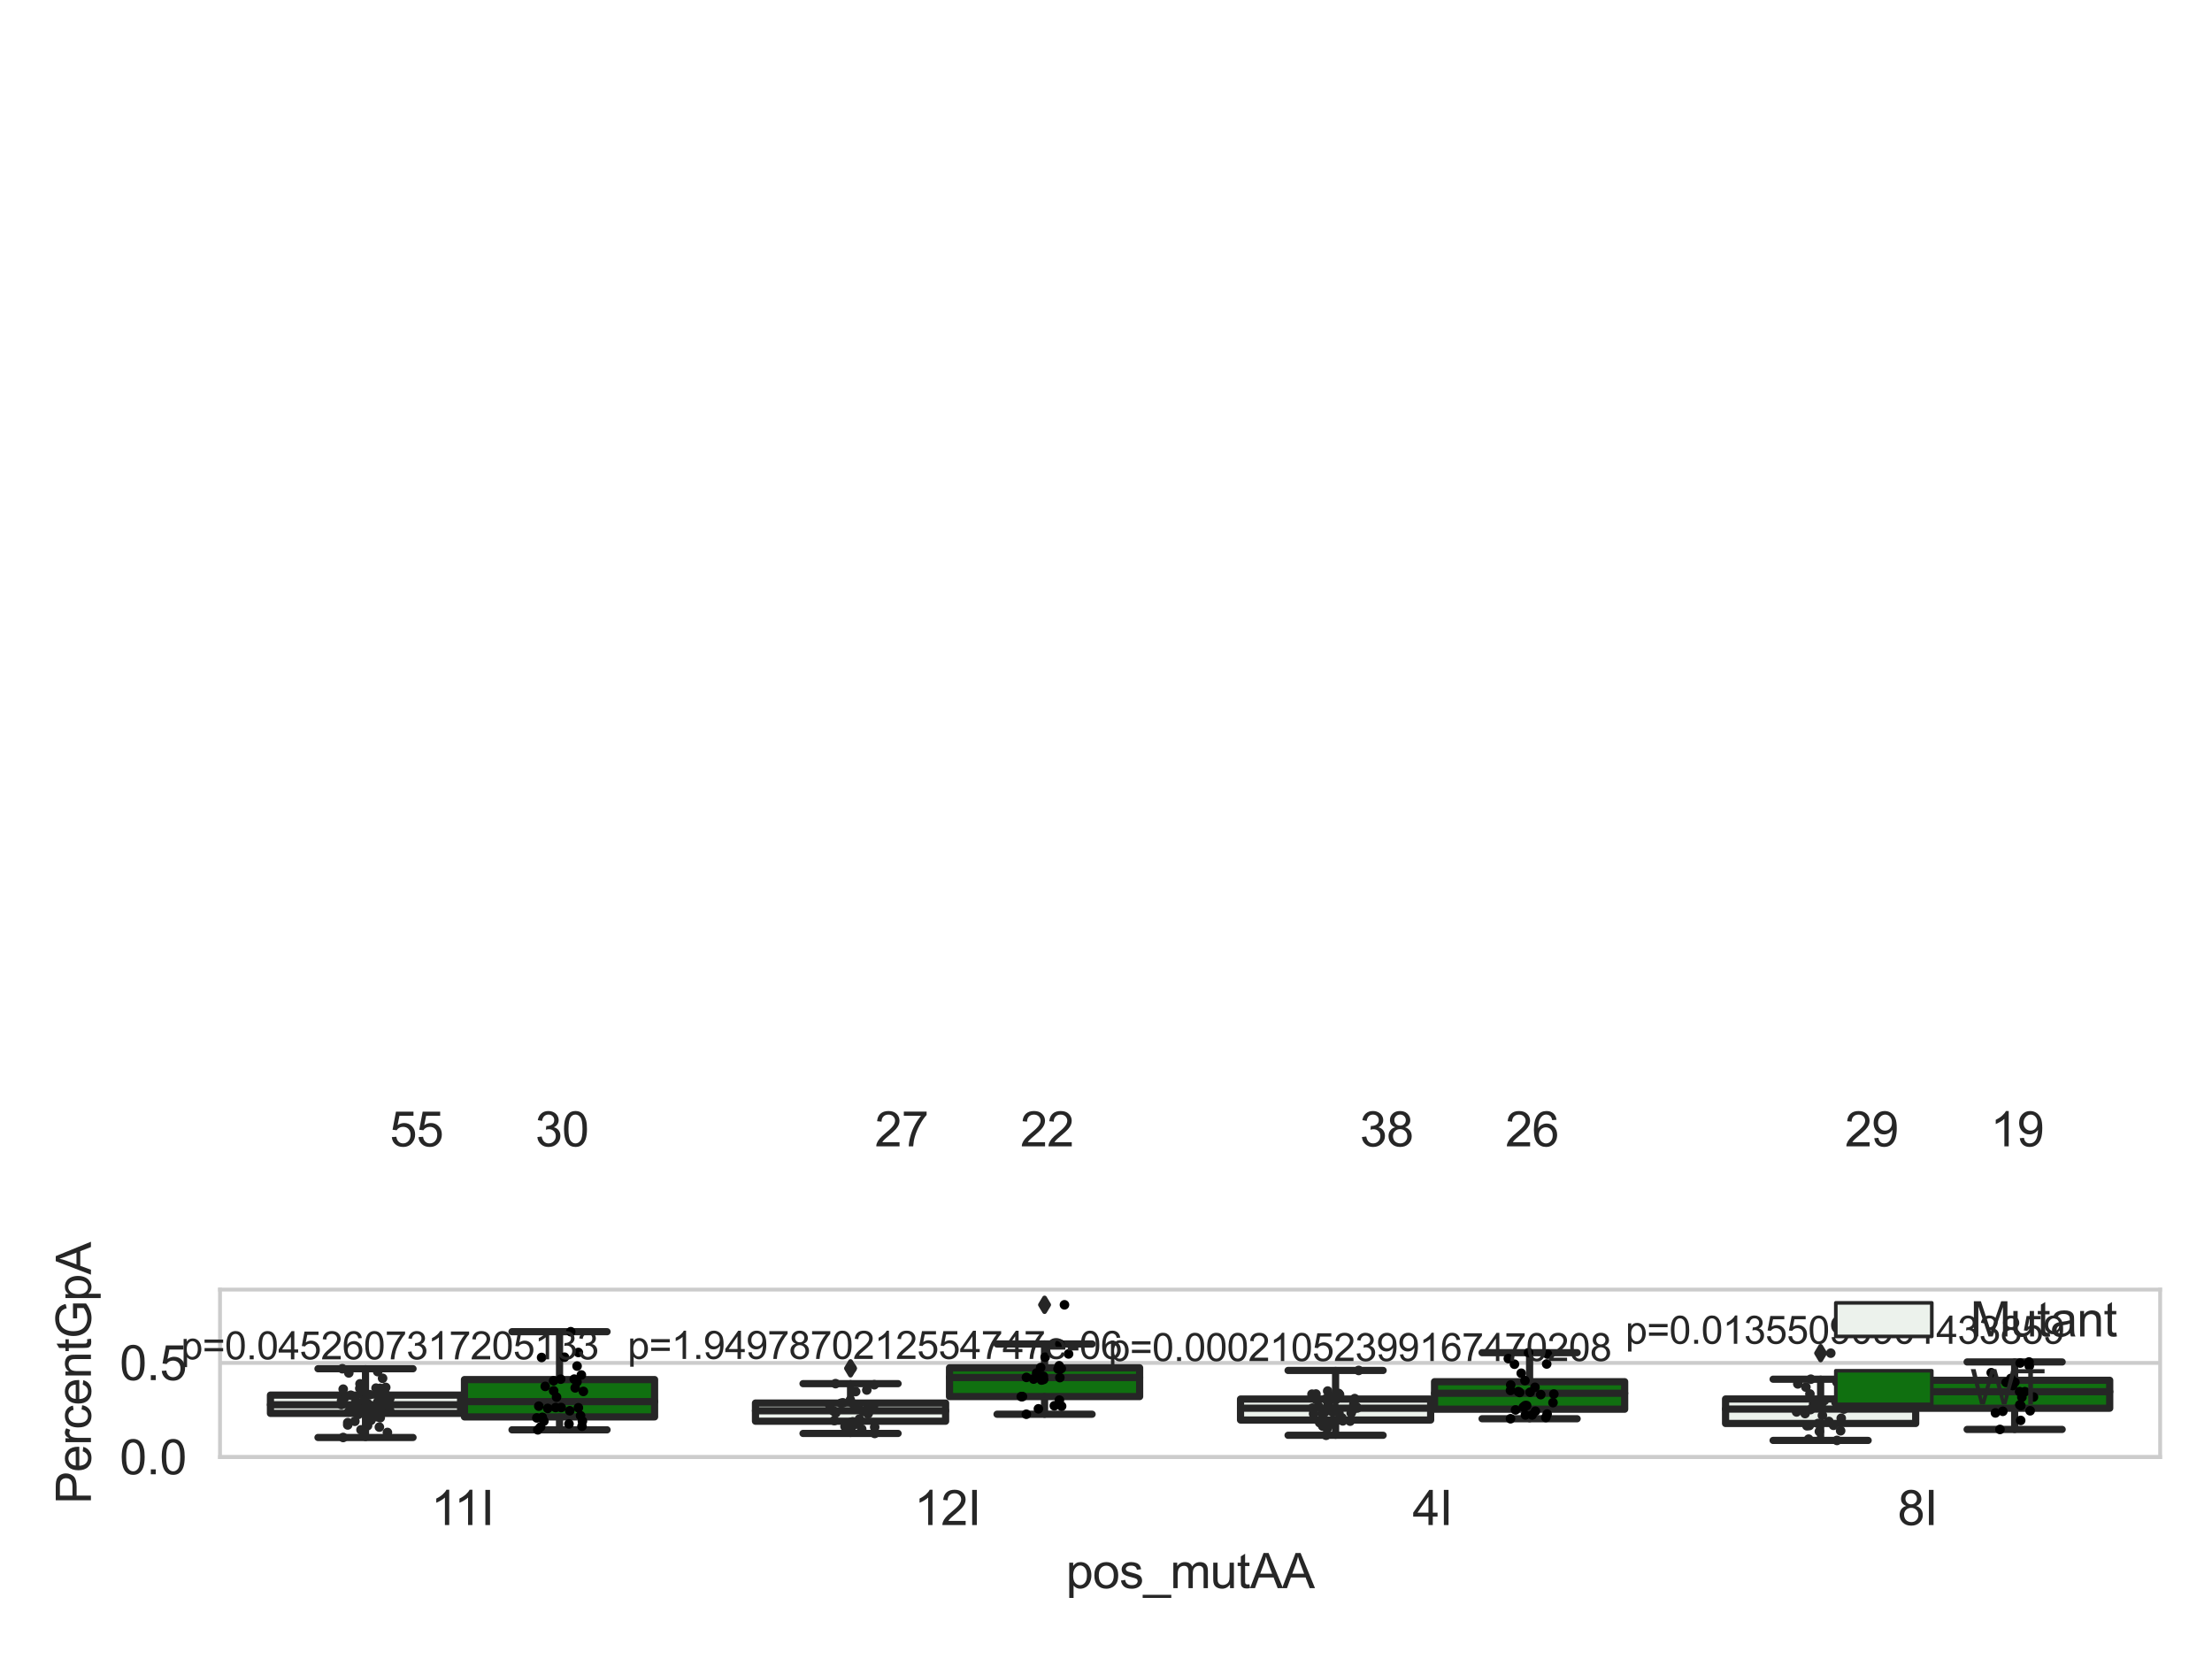 <?xml version="1.0" encoding="utf-8" standalone="no"?>
<!DOCTYPE svg PUBLIC "-//W3C//DTD SVG 1.1//EN"
  "http://www.w3.org/Graphics/SVG/1.1/DTD/svg11.dtd">
<svg xmlns:xlink="http://www.w3.org/1999/xlink" width="460.8pt" height="345.6pt" viewBox="0 0 460.8 345.6" xmlns="http://www.w3.org/2000/svg" version="1.1">
 <defs>
  <style type="text/css">*{stroke-linejoin: round; stroke-linecap: butt}</style>
 </defs>
 <g id="figure_1">
  <g id="patch_1">
   <path d="M 0 345.6 
L 460.8 345.6 
L 460.8 0 
L 0 0 
z
" style="fill: #ffffff"/>
  </g>
  <g id="axes_1">
   <g id="patch_2">
    <path d="M 45.83 303.539 
L 450 303.539 
L 450 268.641 
L 45.83 268.641 
z
" style="fill: #ffffff"/>
   </g>
   <g id="matplotlib.axis_1">
    <g id="xtick_1">
     <g id="text_1">
      <!-- 11I -->
      <g style="fill: #262626" transform="translate(89.77 317.697)scale(0.1 -0.1)">
       <defs>
        <path id="ArialMT-31" d="M 2384 0 
L 1822 0 
L 1822 3584 
Q 1619 3391 1289 3197 
Q 959 3003 697 2906 
L 697 3450 
Q 1169 3672 1522 3987 
Q 1875 4303 2022 4600 
L 2384 4600 
L 2384 0 
z
" transform="scale(0.016)"/>
        <path id="ArialMT-49" d="M 597 0 
L 597 4581 
L 1203 4581 
L 1203 0 
L 597 0 
z
" transform="scale(0.016)"/>
       </defs>
       <use xlink:href="#ArialMT-31"/>
       <use xlink:href="#ArialMT-31" x="48.24"/>
       <use xlink:href="#ArialMT-49" x="103.855"/>
      </g>
     </g>
    </g>
    <g id="xtick_2">
     <g id="text_2">
      <!-- 12I -->
      <g style="fill: #262626" transform="translate(190.444 317.697)scale(0.1 -0.1)">
       <defs>
        <path id="ArialMT-32" d="M 3222 541 
L 3222 0 
L 194 0 
Q 188 203 259 391 
Q 375 700 629 1000 
Q 884 1300 1366 1694 
Q 2113 2306 2375 2664 
Q 2638 3022 2638 3341 
Q 2638 3675 2398 3904 
Q 2159 4134 1775 4134 
Q 1369 4134 1125 3890 
Q 881 3647 878 3216 
L 300 3275 
Q 359 3922 746 4261 
Q 1134 4600 1788 4600 
Q 2447 4600 2831 4234 
Q 3216 3869 3216 3328 
Q 3216 3053 3103 2787 
Q 2991 2522 2730 2228 
Q 2469 1934 1863 1422 
Q 1356 997 1212 845 
Q 1069 694 975 541 
L 3222 541 
z
" transform="scale(0.016)"/>
       </defs>
       <use xlink:href="#ArialMT-31"/>
       <use xlink:href="#ArialMT-32" x="55.615"/>
       <use xlink:href="#ArialMT-49" x="111.23"/>
      </g>
     </g>
    </g>
    <g id="xtick_3">
     <g id="text_3">
      <!-- 4I -->
      <g style="fill: #262626" transform="translate(294.267 317.697)scale(0.1 -0.1)">
       <defs>
        <path id="ArialMT-34" d="M 2069 0 
L 2069 1097 
L 81 1097 
L 81 1613 
L 2172 4581 
L 2631 4581 
L 2631 1613 
L 3250 1613 
L 3250 1097 
L 2631 1097 
L 2631 0 
L 2069 0 
z
M 2069 1613 
L 2069 3678 
L 634 1613 
L 2069 1613 
z
" transform="scale(0.016)"/>
       </defs>
       <use xlink:href="#ArialMT-34"/>
       <use xlink:href="#ArialMT-49" x="55.615"/>
      </g>
     </g>
    </g>
    <g id="xtick_4">
     <g id="text_4">
      <!-- 8I -->
      <g style="fill: #262626" transform="translate(395.309 317.697)scale(0.1 -0.1)">
       <defs>
        <path id="ArialMT-38" d="M 1131 2484 
Q 781 2613 612 2850 
Q 444 3088 444 3419 
Q 444 3919 803 4259 
Q 1163 4600 1759 4600 
Q 2359 4600 2725 4251 
Q 3091 3903 3091 3403 
Q 3091 3084 2923 2848 
Q 2756 2613 2416 2484 
Q 2838 2347 3058 2040 
Q 3278 1734 3278 1309 
Q 3278 722 2862 322 
Q 2447 -78 1769 -78 
Q 1091 -78 675 323 
Q 259 725 259 1325 
Q 259 1772 486 2073 
Q 713 2375 1131 2484 
z
M 1019 3438 
Q 1019 3113 1228 2906 
Q 1438 2700 1772 2700 
Q 2097 2700 2305 2904 
Q 2513 3109 2513 3406 
Q 2513 3716 2298 3927 
Q 2084 4138 1766 4138 
Q 1444 4138 1231 3931 
Q 1019 3725 1019 3438 
z
M 838 1322 
Q 838 1081 952 856 
Q 1066 631 1291 507 
Q 1516 384 1775 384 
Q 2178 384 2440 643 
Q 2703 903 2703 1303 
Q 2703 1709 2433 1975 
Q 2163 2241 1756 2241 
Q 1359 2241 1098 1978 
Q 838 1716 838 1322 
z
" transform="scale(0.016)"/>
       </defs>
       <use xlink:href="#ArialMT-38"/>
       <use xlink:href="#ArialMT-49" x="55.615"/>
      </g>
     </g>
    </g>
    <g id="text_5">
     <!-- pos_mutAA -->
     <g style="fill: #262626" transform="translate(222.069 330.842)scale(0.1 -0.1)">
      <defs>
       <path id="ArialMT-70" d="M 422 -1272 
L 422 3319 
L 934 3319 
L 934 2888 
Q 1116 3141 1344 3267 
Q 1572 3394 1897 3394 
Q 2322 3394 2647 3175 
Q 2972 2956 3137 2557 
Q 3303 2159 3303 1684 
Q 3303 1175 3120 767 
Q 2938 359 2589 142 
Q 2241 -75 1856 -75 
Q 1575 -75 1351 44 
Q 1128 163 984 344 
L 984 -1272 
L 422 -1272 
z
M 931 1641 
Q 931 1000 1190 694 
Q 1450 388 1819 388 
Q 2194 388 2461 705 
Q 2728 1022 2728 1688 
Q 2728 2322 2467 2637 
Q 2206 2953 1844 2953 
Q 1484 2953 1207 2617 
Q 931 2281 931 1641 
z
" transform="scale(0.016)"/>
       <path id="ArialMT-6f" d="M 213 1659 
Q 213 2581 725 3025 
Q 1153 3394 1769 3394 
Q 2453 3394 2887 2945 
Q 3322 2497 3322 1706 
Q 3322 1066 3130 698 
Q 2938 331 2570 128 
Q 2203 -75 1769 -75 
Q 1072 -75 642 372 
Q 213 819 213 1659 
z
M 791 1659 
Q 791 1022 1069 705 
Q 1347 388 1769 388 
Q 2188 388 2466 706 
Q 2744 1025 2744 1678 
Q 2744 2294 2464 2611 
Q 2184 2928 1769 2928 
Q 1347 2928 1069 2612 
Q 791 2297 791 1659 
z
" transform="scale(0.016)"/>
       <path id="ArialMT-73" d="M 197 991 
L 753 1078 
Q 800 744 1014 566 
Q 1228 388 1613 388 
Q 2000 388 2187 545 
Q 2375 703 2375 916 
Q 2375 1106 2209 1216 
Q 2094 1291 1634 1406 
Q 1016 1563 777 1677 
Q 538 1791 414 1992 
Q 291 2194 291 2438 
Q 291 2659 392 2848 
Q 494 3038 669 3163 
Q 800 3259 1026 3326 
Q 1253 3394 1513 3394 
Q 1903 3394 2198 3281 
Q 2494 3169 2634 2976 
Q 2775 2784 2828 2463 
L 2278 2388 
Q 2241 2644 2061 2787 
Q 1881 2931 1553 2931 
Q 1166 2931 1000 2803 
Q 834 2675 834 2503 
Q 834 2394 903 2306 
Q 972 2216 1119 2156 
Q 1203 2125 1616 2013 
Q 2213 1853 2448 1751 
Q 2684 1650 2818 1456 
Q 2953 1263 2953 975 
Q 2953 694 2789 445 
Q 2625 197 2315 61 
Q 2006 -75 1616 -75 
Q 969 -75 630 194 
Q 291 463 197 991 
z
" transform="scale(0.016)"/>
       <path id="ArialMT-5f" d="M -97 -1272 
L -97 -866 
L 3631 -866 
L 3631 -1272 
L -97 -1272 
z
" transform="scale(0.016)"/>
       <path id="ArialMT-6d" d="M 422 0 
L 422 3319 
L 925 3319 
L 925 2853 
Q 1081 3097 1340 3245 
Q 1600 3394 1931 3394 
Q 2300 3394 2536 3241 
Q 2772 3088 2869 2813 
Q 3263 3394 3894 3394 
Q 4388 3394 4653 3120 
Q 4919 2847 4919 2278 
L 4919 0 
L 4359 0 
L 4359 2091 
Q 4359 2428 4304 2576 
Q 4250 2725 4106 2815 
Q 3963 2906 3769 2906 
Q 3419 2906 3187 2673 
Q 2956 2441 2956 1928 
L 2956 0 
L 2394 0 
L 2394 2156 
Q 2394 2531 2256 2718 
Q 2119 2906 1806 2906 
Q 1569 2906 1367 2781 
Q 1166 2656 1075 2415 
Q 984 2175 984 1722 
L 984 0 
L 422 0 
z
" transform="scale(0.016)"/>
       <path id="ArialMT-75" d="M 2597 0 
L 2597 488 
Q 2209 -75 1544 -75 
Q 1250 -75 995 37 
Q 741 150 617 320 
Q 494 491 444 738 
Q 409 903 409 1263 
L 409 3319 
L 972 3319 
L 972 1478 
Q 972 1038 1006 884 
Q 1059 663 1231 536 
Q 1403 409 1656 409 
Q 1909 409 2131 539 
Q 2353 669 2445 892 
Q 2538 1116 2538 1541 
L 2538 3319 
L 3100 3319 
L 3100 0 
L 2597 0 
z
" transform="scale(0.016)"/>
       <path id="ArialMT-74" d="M 1650 503 
L 1731 6 
Q 1494 -44 1306 -44 
Q 1000 -44 831 53 
Q 663 150 594 308 
Q 525 466 525 972 
L 525 2881 
L 113 2881 
L 113 3319 
L 525 3319 
L 525 4141 
L 1084 4478 
L 1084 3319 
L 1650 3319 
L 1650 2881 
L 1084 2881 
L 1084 941 
Q 1084 700 1114 631 
Q 1144 563 1211 522 
Q 1278 481 1403 481 
Q 1497 481 1650 503 
z
" transform="scale(0.016)"/>
       <path id="ArialMT-41" d="M -9 0 
L 1750 4581 
L 2403 4581 
L 4278 0 
L 3588 0 
L 3053 1388 
L 1138 1388 
L 634 0 
L -9 0 
z
M 1313 1881 
L 2866 1881 
L 2388 3150 
Q 2169 3728 2063 4100 
Q 1975 3659 1816 3225 
L 1313 1881 
z
" transform="scale(0.016)"/>
      </defs>
      <use xlink:href="#ArialMT-70"/>
      <use xlink:href="#ArialMT-6f" x="55.615"/>
      <use xlink:href="#ArialMT-73" x="111.23"/>
      <use xlink:href="#ArialMT-5f" x="161.23"/>
      <use xlink:href="#ArialMT-6d" x="216.846"/>
      <use xlink:href="#ArialMT-75" x="300.146"/>
      <use xlink:href="#ArialMT-74" x="355.762"/>
      <use xlink:href="#ArialMT-41" x="383.545"/>
      <use xlink:href="#ArialMT-41" x="450.244"/>
     </g>
    </g>
   </g>
   <g id="matplotlib.axis_2">
    <g id="ytick_1">
     <g id="line2d_1">
      <path d="M 45.83 303.539 
L 450 303.539 
" clip-path="url(#p392cea3279)" style="fill: none; stroke: #cccccc; stroke-width: 0.8; stroke-linecap: round"/>
     </g>
     <g id="text_6">
      <!-- 0.0 -->
      <g style="fill: #262626" transform="translate(24.93 307.118)scale(0.1 -0.1)">
       <defs>
        <path id="ArialMT-30" d="M 266 2259 
Q 266 3072 433 3567 
Q 600 4063 929 4331 
Q 1259 4600 1759 4600 
Q 2128 4600 2406 4451 
Q 2684 4303 2865 4023 
Q 3047 3744 3150 3342 
Q 3253 2941 3253 2259 
Q 3253 1453 3087 958 
Q 2922 463 2592 192 
Q 2263 -78 1759 -78 
Q 1097 -78 719 397 
Q 266 969 266 2259 
z
M 844 2259 
Q 844 1131 1108 757 
Q 1372 384 1759 384 
Q 2147 384 2411 759 
Q 2675 1134 2675 2259 
Q 2675 3391 2411 3762 
Q 2147 4134 1753 4134 
Q 1366 4134 1134 3806 
Q 844 3388 844 2259 
z
" transform="scale(0.016)"/>
        <path id="ArialMT-2e" d="M 581 0 
L 581 641 
L 1222 641 
L 1222 0 
L 581 0 
z
" transform="scale(0.016)"/>
       </defs>
       <use xlink:href="#ArialMT-30"/>
       <use xlink:href="#ArialMT-2e" x="55.615"/>
       <use xlink:href="#ArialMT-30" x="83.398"/>
      </g>
     </g>
    </g>
    <g id="ytick_2">
     <g id="line2d_2">
      <path d="M 45.83 283.923 
L 450 283.923 
" clip-path="url(#p392cea3279)" style="fill: none; stroke: #cccccc; stroke-width: 0.8; stroke-linecap: round"/>
     </g>
     <g id="text_7">
      <!-- 0.5 -->
      <g style="fill: #262626" transform="translate(24.93 287.502)scale(0.1 -0.1)">
       <defs>
        <path id="ArialMT-35" d="M 266 1200 
L 856 1250 
Q 922 819 1161 601 
Q 1400 384 1738 384 
Q 2144 384 2425 690 
Q 2706 997 2706 1503 
Q 2706 1984 2436 2262 
Q 2166 2541 1728 2541 
Q 1456 2541 1237 2417 
Q 1019 2294 894 2097 
L 366 2166 
L 809 4519 
L 3088 4519 
L 3088 3981 
L 1259 3981 
L 1013 2750 
Q 1425 3038 1878 3038 
Q 2478 3038 2890 2622 
Q 3303 2206 3303 1553 
Q 3303 931 2941 478 
Q 2500 -78 1738 -78 
Q 1113 -78 717 272 
Q 322 622 266 1200 
z
" transform="scale(0.016)"/>
       </defs>
       <use xlink:href="#ArialMT-30"/>
       <use xlink:href="#ArialMT-2e" x="55.615"/>
       <use xlink:href="#ArialMT-35" x="83.398"/>
      </g>
     </g>
    </g>
    <g id="text_8">
     <!-- PercentGpA -->
     <g style="fill: #262626" transform="translate(18.942 313.325)rotate(-90)scale(0.1 -0.1)">
      <defs>
       <path id="ArialMT-50" d="M 494 0 
L 494 4581 
L 2222 4581 
Q 2678 4581 2919 4538 
Q 3256 4481 3484 4323 
Q 3713 4166 3852 3881 
Q 3991 3597 3991 3256 
Q 3991 2672 3619 2267 
Q 3247 1863 2275 1863 
L 1100 1863 
L 1100 0 
L 494 0 
z
M 1100 2403 
L 2284 2403 
Q 2872 2403 3119 2622 
Q 3366 2841 3366 3238 
Q 3366 3525 3220 3729 
Q 3075 3934 2838 4000 
Q 2684 4041 2272 4041 
L 1100 4041 
L 1100 2403 
z
" transform="scale(0.016)"/>
       <path id="ArialMT-65" d="M 2694 1069 
L 3275 997 
Q 3138 488 2766 206 
Q 2394 -75 1816 -75 
Q 1088 -75 661 373 
Q 234 822 234 1631 
Q 234 2469 665 2931 
Q 1097 3394 1784 3394 
Q 2450 3394 2872 2941 
Q 3294 2488 3294 1666 
Q 3294 1616 3291 1516 
L 816 1516 
Q 847 969 1125 678 
Q 1403 388 1819 388 
Q 2128 388 2347 550 
Q 2566 713 2694 1069 
z
M 847 1978 
L 2700 1978 
Q 2663 2397 2488 2606 
Q 2219 2931 1791 2931 
Q 1403 2931 1139 2672 
Q 875 2413 847 1978 
z
" transform="scale(0.016)"/>
       <path id="ArialMT-72" d="M 416 0 
L 416 3319 
L 922 3319 
L 922 2816 
Q 1116 3169 1280 3281 
Q 1444 3394 1641 3394 
Q 1925 3394 2219 3213 
L 2025 2691 
Q 1819 2813 1613 2813 
Q 1428 2813 1281 2702 
Q 1134 2591 1072 2394 
Q 978 2094 978 1738 
L 978 0 
L 416 0 
z
" transform="scale(0.016)"/>
       <path id="ArialMT-63" d="M 2588 1216 
L 3141 1144 
Q 3050 572 2676 248 
Q 2303 -75 1759 -75 
Q 1078 -75 664 370 
Q 250 816 250 1647 
Q 250 2184 428 2587 
Q 606 2991 970 3192 
Q 1334 3394 1763 3394 
Q 2303 3394 2647 3120 
Q 2991 2847 3088 2344 
L 2541 2259 
Q 2463 2594 2264 2762 
Q 2066 2931 1784 2931 
Q 1359 2931 1093 2626 
Q 828 2322 828 1663 
Q 828 994 1084 691 
Q 1341 388 1753 388 
Q 2084 388 2306 591 
Q 2528 794 2588 1216 
z
" transform="scale(0.016)"/>
       <path id="ArialMT-6e" d="M 422 0 
L 422 3319 
L 928 3319 
L 928 2847 
Q 1294 3394 1984 3394 
Q 2284 3394 2536 3286 
Q 2788 3178 2913 3003 
Q 3038 2828 3088 2588 
Q 3119 2431 3119 2041 
L 3119 0 
L 2556 0 
L 2556 2019 
Q 2556 2363 2490 2533 
Q 2425 2703 2258 2804 
Q 2091 2906 1866 2906 
Q 1506 2906 1245 2678 
Q 984 2450 984 1813 
L 984 0 
L 422 0 
z
" transform="scale(0.016)"/>
       <path id="ArialMT-47" d="M 2638 1797 
L 2638 2334 
L 4578 2338 
L 4578 638 
Q 4131 281 3656 101 
Q 3181 -78 2681 -78 
Q 2006 -78 1454 211 
Q 903 500 622 1047 
Q 341 1594 341 2269 
Q 341 2938 620 3517 
Q 900 4097 1425 4378 
Q 1950 4659 2634 4659 
Q 3131 4659 3532 4498 
Q 3934 4338 4162 4050 
Q 4391 3763 4509 3300 
L 3963 3150 
Q 3859 3500 3706 3700 
Q 3553 3900 3268 4020 
Q 2984 4141 2638 4141 
Q 2222 4141 1919 4014 
Q 1616 3888 1430 3681 
Q 1244 3475 1141 3228 
Q 966 2803 966 2306 
Q 966 1694 1177 1281 
Q 1388 869 1791 669 
Q 2194 469 2647 469 
Q 3041 469 3416 620 
Q 3791 772 3984 944 
L 3984 1797 
L 2638 1797 
z
" transform="scale(0.016)"/>
      </defs>
      <use xlink:href="#ArialMT-50"/>
      <use xlink:href="#ArialMT-65" x="66.699"/>
      <use xlink:href="#ArialMT-72" x="122.314"/>
      <use xlink:href="#ArialMT-63" x="155.615"/>
      <use xlink:href="#ArialMT-65" x="205.615"/>
      <use xlink:href="#ArialMT-6e" x="261.23"/>
      <use xlink:href="#ArialMT-74" x="316.846"/>
      <use xlink:href="#ArialMT-47" x="344.629"/>
      <use xlink:href="#ArialMT-70" x="422.412"/>
      <use xlink:href="#ArialMT-41" x="478.027"/>
     </g>
    </g>
   </g>
   <g id="patch_3">
    <path d="M 56.338 294.433 
L 95.947 294.433 
L 95.947 290.625 
L 56.338 290.625 
L 56.338 294.433 
z
" clip-path="url(#p392cea3279)" style="fill: #ecf2ec; stroke: #262626; stroke-width: 1.5; stroke-linejoin: miter"/>
   </g>
   <g id="patch_4">
    <path d="M 96.755 295.166 
L 136.364 295.166 
L 136.364 287.389 
L 96.755 287.389 
L 96.755 295.166 
z
" clip-path="url(#p392cea3279)" style="fill: #107010; stroke: #262626; stroke-width: 1.5; stroke-linejoin: miter"/>
   </g>
   <g id="patch_5">
    <path d="M 157.381 296.066 
L 196.99 296.066 
L 196.99 292.281 
L 157.381 292.281 
L 157.381 296.066 
z
" clip-path="url(#p392cea3279)" style="fill: #ecf2ec; stroke: #262626; stroke-width: 1.5; stroke-linejoin: miter"/>
   </g>
   <g id="patch_6">
    <path d="M 197.798 290.933 
L 237.407 290.933 
L 237.407 284.936 
L 197.798 284.936 
L 197.798 290.933 
z
" clip-path="url(#p392cea3279)" style="fill: #107010; stroke: #262626; stroke-width: 1.5; stroke-linejoin: miter"/>
   </g>
   <g id="patch_7">
    <path d="M 258.423 295.817 
L 298.032 295.817 
L 298.032 291.45 
L 258.423 291.45 
L 258.423 295.817 
z
" clip-path="url(#p392cea3279)" style="fill: #ecf2ec; stroke: #262626; stroke-width: 1.5; stroke-linejoin: miter"/>
   </g>
   <g id="patch_8">
    <path d="M 298.84 293.564 
L 338.449 293.564 
L 338.449 287.832 
L 298.84 287.832 
L 298.84 293.564 
z
" clip-path="url(#p392cea3279)" style="fill: #107010; stroke: #262626; stroke-width: 1.5; stroke-linejoin: miter"/>
   </g>
   <g id="patch_9">
    <path d="M 359.466 296.539 
L 399.075 296.539 
L 399.075 291.435 
L 359.466 291.435 
L 359.466 296.539 
z
" clip-path="url(#p392cea3279)" style="fill: #ecf2ec; stroke: #262626; stroke-width: 1.5; stroke-linejoin: miter"/>
   </g>
   <g id="patch_10">
    <path d="M 399.883 293.358 
L 439.492 293.358 
L 439.492 287.536 
L 399.883 287.536 
L 399.883 293.358 
z
" clip-path="url(#p392cea3279)" style="fill: #107010; stroke: #262626; stroke-width: 1.5; stroke-linejoin: miter"/>
   </g>
   <g id="patch_11">
    <path d="M 96.351 303.539 
L 96.351 303.539 
L 96.351 303.539 
L 96.351 303.539 
z
" clip-path="url(#p392cea3279)" style="fill: #ecf2ec; stroke: #262626; stroke-width: 0.75; stroke-linejoin: miter"/>
   </g>
   <g id="patch_12">
    <path d="M 96.351 303.539 
L 96.351 303.539 
L 96.351 303.539 
L 96.351 303.539 
z
" clip-path="url(#p392cea3279)" style="fill: #107010; stroke: #262626; stroke-width: 0.75; stroke-linejoin: miter"/>
   </g>
   <g id="PathCollection_1"/>
   <g id="PathCollection_2"/>
   <g id="line2d_3">
    <path d="M 76.143 294.433 
L 76.143 299.454 
" clip-path="url(#p392cea3279)" style="fill: none; stroke: #262626; stroke-width: 1.5; stroke-linecap: round"/>
   </g>
   <g id="line2d_4">
    <path d="M 76.143 290.625 
L 76.143 285.132 
" clip-path="url(#p392cea3279)" style="fill: none; stroke: #262626; stroke-width: 1.5; stroke-linecap: round"/>
   </g>
   <g id="line2d_5">
    <path d="M 66.241 299.454 
L 86.045 299.454 
" clip-path="url(#p392cea3279)" style="fill: none; stroke: #262626; stroke-width: 1.5; stroke-linecap: round"/>
   </g>
   <g id="line2d_6">
    <path d="M 66.241 285.132 
L 86.045 285.132 
" clip-path="url(#p392cea3279)" style="fill: none; stroke: #262626; stroke-width: 1.5; stroke-linecap: round"/>
   </g>
   <g id="line2d_7"/>
   <g id="line2d_8">
    <path d="M 116.56 295.166 
L 116.56 297.86 
" clip-path="url(#p392cea3279)" style="fill: none; stroke: #262626; stroke-width: 1.5; stroke-linecap: round"/>
   </g>
   <g id="line2d_9">
    <path d="M 116.56 287.389 
L 116.56 277.418 
" clip-path="url(#p392cea3279)" style="fill: none; stroke: #262626; stroke-width: 1.5; stroke-linecap: round"/>
   </g>
   <g id="line2d_10">
    <path d="M 106.658 297.86 
L 126.462 297.86 
" clip-path="url(#p392cea3279)" style="fill: none; stroke: #262626; stroke-width: 1.5; stroke-linecap: round"/>
   </g>
   <g id="line2d_11">
    <path d="M 106.658 277.418 
L 126.462 277.418 
" clip-path="url(#p392cea3279)" style="fill: none; stroke: #262626; stroke-width: 1.5; stroke-linecap: round"/>
   </g>
   <g id="line2d_12"/>
   <g id="line2d_13">
    <path d="M 177.185 296.066 
L 177.185 298.611 
" clip-path="url(#p392cea3279)" style="fill: none; stroke: #262626; stroke-width: 1.5; stroke-linecap: round"/>
   </g>
   <g id="line2d_14">
    <path d="M 177.185 292.281 
L 177.185 288.239 
" clip-path="url(#p392cea3279)" style="fill: none; stroke: #262626; stroke-width: 1.5; stroke-linecap: round"/>
   </g>
   <g id="line2d_15">
    <path d="M 167.283 298.611 
L 187.087 298.611 
" clip-path="url(#p392cea3279)" style="fill: none; stroke: #262626; stroke-width: 1.5; stroke-linecap: round"/>
   </g>
   <g id="line2d_16">
    <path d="M 167.283 288.239 
L 187.087 288.239 
" clip-path="url(#p392cea3279)" style="fill: none; stroke: #262626; stroke-width: 1.5; stroke-linecap: round"/>
   </g>
   <g id="line2d_17">
    <defs>
     <path id="m20ee67a912" d="M -0 1.414 
L 0.849 0 
L 0 -1.414 
L -0.849 -0 
z
" style="stroke: #262626; stroke-linejoin: miter"/>
    </defs>
    <g clip-path="url(#p392cea3279)">
     <use xlink:href="#m20ee67a912" x="177.185" y="285.048" style="fill: #262626; stroke: #262626; stroke-linejoin: miter"/>
    </g>
   </g>
   <g id="line2d_18">
    <path d="M 217.602 290.933 
L 217.602 294.611 
" clip-path="url(#p392cea3279)" style="fill: none; stroke: #262626; stroke-width: 1.5; stroke-linecap: round"/>
   </g>
   <g id="line2d_19">
    <path d="M 217.602 284.936 
L 217.602 279.976 
" clip-path="url(#p392cea3279)" style="fill: none; stroke: #262626; stroke-width: 1.5; stroke-linecap: round"/>
   </g>
   <g id="line2d_20">
    <path d="M 207.7 294.611 
L 227.504 294.611 
" clip-path="url(#p392cea3279)" style="fill: none; stroke: #262626; stroke-width: 1.5; stroke-linecap: round"/>
   </g>
   <g id="line2d_21">
    <path d="M 207.7 279.976 
L 227.504 279.976 
" clip-path="url(#p392cea3279)" style="fill: none; stroke: #262626; stroke-width: 1.5; stroke-linecap: round"/>
   </g>
   <g id="line2d_22">
    <g clip-path="url(#p392cea3279)">
     <use xlink:href="#m20ee67a912" x="217.602" y="271.814" style="fill: #262626; stroke: #262626; stroke-linejoin: miter"/>
    </g>
   </g>
   <g id="line2d_23">
    <path d="M 278.228 295.817 
L 278.228 298.995 
" clip-path="url(#p392cea3279)" style="fill: none; stroke: #262626; stroke-width: 1.5; stroke-linecap: round"/>
   </g>
   <g id="line2d_24">
    <path d="M 278.228 291.45 
L 278.228 285.49 
" clip-path="url(#p392cea3279)" style="fill: none; stroke: #262626; stroke-width: 1.5; stroke-linecap: round"/>
   </g>
   <g id="line2d_25">
    <path d="M 268.326 298.995 
L 288.13 298.995 
" clip-path="url(#p392cea3279)" style="fill: none; stroke: #262626; stroke-width: 1.5; stroke-linecap: round"/>
   </g>
   <g id="line2d_26">
    <path d="M 268.326 285.49 
L 288.13 285.49 
" clip-path="url(#p392cea3279)" style="fill: none; stroke: #262626; stroke-width: 1.5; stroke-linecap: round"/>
   </g>
   <g id="line2d_27"/>
   <g id="line2d_28">
    <path d="M 318.645 293.564 
L 318.645 295.55 
" clip-path="url(#p392cea3279)" style="fill: none; stroke: #262626; stroke-width: 1.5; stroke-linecap: round"/>
   </g>
   <g id="line2d_29">
    <path d="M 318.645 287.832 
L 318.645 281.787 
" clip-path="url(#p392cea3279)" style="fill: none; stroke: #262626; stroke-width: 1.5; stroke-linecap: round"/>
   </g>
   <g id="line2d_30">
    <path d="M 308.743 295.55 
L 328.547 295.55 
" clip-path="url(#p392cea3279)" style="fill: none; stroke: #262626; stroke-width: 1.5; stroke-linecap: round"/>
   </g>
   <g id="line2d_31">
    <path d="M 308.743 281.787 
L 328.547 281.787 
" clip-path="url(#p392cea3279)" style="fill: none; stroke: #262626; stroke-width: 1.5; stroke-linecap: round"/>
   </g>
   <g id="line2d_32"/>
   <g id="line2d_33">
    <path d="M 379.27 296.539 
L 379.27 300.065 
" clip-path="url(#p392cea3279)" style="fill: none; stroke: #262626; stroke-width: 1.5; stroke-linecap: round"/>
   </g>
   <g id="line2d_34">
    <path d="M 379.27 291.435 
L 379.27 287.313 
" clip-path="url(#p392cea3279)" style="fill: none; stroke: #262626; stroke-width: 1.5; stroke-linecap: round"/>
   </g>
   <g id="line2d_35">
    <path d="M 369.368 300.065 
L 389.172 300.065 
" clip-path="url(#p392cea3279)" style="fill: none; stroke: #262626; stroke-width: 1.5; stroke-linecap: round"/>
   </g>
   <g id="line2d_36">
    <path d="M 369.368 287.313 
L 389.172 287.313 
" clip-path="url(#p392cea3279)" style="fill: none; stroke: #262626; stroke-width: 1.5; stroke-linecap: round"/>
   </g>
   <g id="line2d_37">
    <g clip-path="url(#p392cea3279)">
     <use xlink:href="#m20ee67a912" x="379.27" y="281.889" style="fill: #262626; stroke: #262626; stroke-linejoin: miter"/>
    </g>
   </g>
   <g id="line2d_38">
    <path d="M 419.687 293.358 
L 419.687 297.777 
" clip-path="url(#p392cea3279)" style="fill: none; stroke: #262626; stroke-width: 1.5; stroke-linecap: round"/>
   </g>
   <g id="line2d_39">
    <path d="M 419.687 287.536 
L 419.687 283.722 
" clip-path="url(#p392cea3279)" style="fill: none; stroke: #262626; stroke-width: 1.5; stroke-linecap: round"/>
   </g>
   <g id="line2d_40">
    <path d="M 409.785 297.777 
L 429.589 297.777 
" clip-path="url(#p392cea3279)" style="fill: none; stroke: #262626; stroke-width: 1.5; stroke-linecap: round"/>
   </g>
   <g id="line2d_41">
    <path d="M 409.785 283.722 
L 429.589 283.722 
" clip-path="url(#p392cea3279)" style="fill: none; stroke: #262626; stroke-width: 1.5; stroke-linecap: round"/>
   </g>
   <g id="line2d_42"/>
   <g id="line2d_43">
    <path d="M 56.338 292.634 
L 95.947 292.634 
" clip-path="url(#p392cea3279)" style="fill: none; stroke: #262626; stroke-width: 1.5; stroke-linecap: round"/>
   </g>
   <g id="line2d_44">
    <path d="M 96.755 291.984 
L 136.364 291.984 
" clip-path="url(#p392cea3279)" style="fill: none; stroke: #262626; stroke-width: 1.5; stroke-linecap: round"/>
   </g>
   <g id="line2d_45">
    <path d="M 157.381 293.889 
L 196.99 293.889 
" clip-path="url(#p392cea3279)" style="fill: none; stroke: #262626; stroke-width: 1.5; stroke-linecap: round"/>
   </g>
   <g id="line2d_46">
    <path d="M 197.798 286.961 
L 237.407 286.961 
" clip-path="url(#p392cea3279)" style="fill: none; stroke: #262626; stroke-width: 1.5; stroke-linecap: round"/>
   </g>
   <g id="line2d_47">
    <path d="M 258.423 293.352 
L 298.032 293.352 
" clip-path="url(#p392cea3279)" style="fill: none; stroke: #262626; stroke-width: 1.5; stroke-linecap: round"/>
   </g>
   <g id="line2d_48">
    <path d="M 298.84 290.244 
L 338.449 290.244 
" clip-path="url(#p392cea3279)" style="fill: none; stroke: #262626; stroke-width: 1.5; stroke-linecap: round"/>
   </g>
   <g id="line2d_49">
    <path d="M 359.466 293.534 
L 399.075 293.534 
" clip-path="url(#p392cea3279)" style="fill: none; stroke: #262626; stroke-width: 1.5; stroke-linecap: round"/>
   </g>
   <g id="line2d_50">
    <path d="M 399.883 289.912 
L 439.492 289.912 
" clip-path="url(#p392cea3279)" style="fill: none; stroke: #262626; stroke-width: 1.5; stroke-linecap: round"/>
   </g>
   <g id="patch_13">
    <path d="M 45.83 303.539 
L 45.83 268.641 
" style="fill: none; stroke: #cccccc; stroke-width: 0.8; stroke-linejoin: miter; stroke-linecap: square"/>
   </g>
   <g id="patch_14">
    <path d="M 450 303.539 
L 450 268.641 
" style="fill: none; stroke: #cccccc; stroke-width: 0.8; stroke-linejoin: miter; stroke-linecap: square"/>
   </g>
   <g id="patch_15">
    <path d="M 45.83 303.539 
L 450 303.539 
" style="fill: none; stroke: #cccccc; stroke-width: 0.8; stroke-linejoin: miter; stroke-linecap: square"/>
   </g>
   <g id="patch_16">
    <path d="M 45.83 268.641 
L 450 268.641 
" style="fill: none; stroke: #cccccc; stroke-width: 0.8; stroke-linejoin: miter; stroke-linecap: square"/>
   </g>
   <g id="PathCollection_3">
    <defs>
     <path id="C0_0_8fd9135b6a" d="M 0 1 
C 0.265 1 0.52 0.895 0.707 0.707 
C 0.895 0.52 1 0.265 1 -0 
C 1 -0.265 0.895 -0.52 0.707 -0.707 
C 0.52 -0.895 0.265 -1 0 -1 
C -0.265 -1 -0.52 -0.895 -0.707 -0.707 
C -0.895 -0.52 -1 -0.265 -1 0 
C -1 0.265 -0.895 0.52 -0.707 0.707 
C -0.52 0.895 -0.265 1 0 1 
z
"/>
    </defs>
    <g clip-path="url(#p392cea3279)">
     <use xlink:href="#C0_0_8fd9135b6a" x="76.673" y="292.535" style="fill: #262626"/>
    </g>
    <g clip-path="url(#p392cea3279)">
     <use xlink:href="#C0_0_8fd9135b6a" x="72.444" y="296.363" style="fill: #262626"/>
    </g>
    <g clip-path="url(#p392cea3279)">
     <use xlink:href="#C0_0_8fd9135b6a" x="76.805" y="292.755" style="fill: #262626"/>
    </g>
    <g clip-path="url(#p392cea3279)">
     <use xlink:href="#C0_0_8fd9135b6a" x="79.977" y="291.817" style="fill: #262626"/>
    </g>
    <g clip-path="url(#p392cea3279)">
     <use xlink:href="#C0_0_8fd9135b6a" x="76.571" y="296.988" style="fill: #262626"/>
    </g>
    <g clip-path="url(#p392cea3279)">
     <use xlink:href="#C0_0_8fd9135b6a" x="73.072" y="290.651" style="fill: #262626"/>
    </g>
    <g clip-path="url(#p392cea3279)">
     <use xlink:href="#C0_0_8fd9135b6a" x="79.705" y="293.644" style="fill: #262626"/>
    </g>
    <g clip-path="url(#p392cea3279)">
     <use xlink:href="#C0_0_8fd9135b6a" x="74.139" y="291.946" style="fill: #262626"/>
    </g>
    <g clip-path="url(#p392cea3279)">
     <use xlink:href="#C0_0_8fd9135b6a" x="78.337" y="289.172" style="fill: #262626"/>
    </g>
    <g clip-path="url(#p392cea3279)">
     <use xlink:href="#C0_0_8fd9135b6a" x="80.354" y="289.024" style="fill: #262626"/>
    </g>
    <g clip-path="url(#p392cea3279)">
     <use xlink:href="#C0_0_8fd9135b6a" x="76.597" y="292.406" style="fill: #262626"/>
    </g>
    <g clip-path="url(#p392cea3279)">
     <use xlink:href="#C0_0_8fd9135b6a" x="79.7" y="287.124" style="fill: #262626"/>
    </g>
    <g clip-path="url(#p392cea3279)">
     <use xlink:href="#C0_0_8fd9135b6a" x="77.519" y="294.871" style="fill: #262626"/>
    </g>
    <g clip-path="url(#p392cea3279)">
     <use xlink:href="#C0_0_8fd9135b6a" x="77.004" y="290.536" style="fill: #262626"/>
    </g>
    <g clip-path="url(#p392cea3279)">
     <use xlink:href="#C0_0_8fd9135b6a" x="76.841" y="293.013" style="fill: #262626"/>
    </g>
    <g clip-path="url(#p392cea3279)">
     <use xlink:href="#C0_0_8fd9135b6a" x="80.299" y="290.435" style="fill: #262626"/>
    </g>
    <g clip-path="url(#p392cea3279)">
     <use xlink:href="#C0_0_8fd9135b6a" x="77.718" y="294.221" style="fill: #262626"/>
    </g>
    <g clip-path="url(#p392cea3279)">
     <use xlink:href="#C0_0_8fd9135b6a" x="74.634" y="294.646" style="fill: #262626"/>
    </g>
    <g clip-path="url(#p392cea3279)">
     <use xlink:href="#C0_0_8fd9135b6a" x="72.661" y="286.006" style="fill: #262626"/>
    </g>
    <g clip-path="url(#p392cea3279)">
     <use xlink:href="#C0_0_8fd9135b6a" x="72.617" y="294.132" style="fill: #262626"/>
    </g>
    <g clip-path="url(#p392cea3279)">
     <use xlink:href="#C0_0_8fd9135b6a" x="75.943" y="291.766" style="fill: #262626"/>
    </g>
    <g clip-path="url(#p392cea3279)">
     <use xlink:href="#C0_0_8fd9135b6a" x="78.684" y="285.733" style="fill: #262626"/>
    </g>
    <g clip-path="url(#p392cea3279)">
     <use xlink:href="#C0_0_8fd9135b6a" x="80.593" y="292.634" style="fill: #262626"/>
    </g>
    <g clip-path="url(#p392cea3279)">
     <use xlink:href="#C0_0_8fd9135b6a" x="75.001" y="288.277" style="fill: #262626"/>
    </g>
    <g clip-path="url(#p392cea3279)">
     <use xlink:href="#C0_0_8fd9135b6a" x="75.075" y="292.757" style="fill: #262626"/>
    </g>
    <g clip-path="url(#p392cea3279)">
     <use xlink:href="#C0_0_8fd9135b6a" x="71.744" y="291.217" style="fill: #262626"/>
    </g>
    <g clip-path="url(#p392cea3279)">
     <use xlink:href="#C0_0_8fd9135b6a" x="75.816" y="291.685" style="fill: #262626"/>
    </g>
    <g clip-path="url(#p392cea3279)">
     <use xlink:href="#C0_0_8fd9135b6a" x="78.71" y="292.025" style="fill: #262626"/>
    </g>
    <g clip-path="url(#p392cea3279)">
     <use xlink:href="#C0_0_8fd9135b6a" x="79.186" y="289.22" style="fill: #262626"/>
    </g>
    <g clip-path="url(#p392cea3279)">
     <use xlink:href="#C0_0_8fd9135b6a" x="72.44" y="296.841" style="fill: #262626"/>
    </g>
    <g clip-path="url(#p392cea3279)">
     <use xlink:href="#C0_0_8fd9135b6a" x="79.214" y="295.336" style="fill: #262626"/>
    </g>
    <g clip-path="url(#p392cea3279)">
     <use xlink:href="#C0_0_8fd9135b6a" x="73.926" y="296.081" style="fill: #262626"/>
    </g>
    <g clip-path="url(#p392cea3279)">
     <use xlink:href="#C0_0_8fd9135b6a" x="77.28" y="295.867" style="fill: #262626"/>
    </g>
    <g clip-path="url(#p392cea3279)">
     <use xlink:href="#C0_0_8fd9135b6a" x="75.781" y="294.064" style="fill: #262626"/>
    </g>
    <g clip-path="url(#p392cea3279)">
     <use xlink:href="#C0_0_8fd9135b6a" x="79.031" y="297.293" style="fill: #262626"/>
    </g>
    <g clip-path="url(#p392cea3279)">
     <use xlink:href="#C0_0_8fd9135b6a" x="74.955" y="289.224" style="fill: #262626"/>
    </g>
    <g clip-path="url(#p392cea3279)">
     <use xlink:href="#C0_0_8fd9135b6a" x="74.832" y="293.473" style="fill: #262626"/>
    </g>
    <g clip-path="url(#p392cea3279)">
     <use xlink:href="#C0_0_8fd9135b6a" x="78.989" y="292.951" style="fill: #262626"/>
    </g>
    <g clip-path="url(#p392cea3279)">
     <use xlink:href="#C0_0_8fd9135b6a" x="75.206" y="297.862" style="fill: #262626"/>
    </g>
    <g clip-path="url(#p392cea3279)">
     <use xlink:href="#C0_0_8fd9135b6a" x="71.489" y="299.454" style="fill: #262626"/>
    </g>
    <g clip-path="url(#p392cea3279)">
     <use xlink:href="#C0_0_8fd9135b6a" x="78.496" y="295.121" style="fill: #262626"/>
    </g>
    <g clip-path="url(#p392cea3279)">
     <use xlink:href="#C0_0_8fd9135b6a" x="71.156" y="291.773" style="fill: #262626"/>
    </g>
    <g clip-path="url(#p392cea3279)">
     <use xlink:href="#C0_0_8fd9135b6a" x="71.317" y="285.132" style="fill: #262626"/>
    </g>
    <g clip-path="url(#p392cea3279)">
     <use xlink:href="#C0_0_8fd9135b6a" x="81.192" y="291.366" style="fill: #262626"/>
    </g>
    <g clip-path="url(#p392cea3279)">
     <use xlink:href="#C0_0_8fd9135b6a" x="71.118" y="292.593" style="fill: #262626"/>
    </g>
    <g clip-path="url(#p392cea3279)">
     <use xlink:href="#C0_0_8fd9135b6a" x="80.757" y="290.973" style="fill: #262626"/>
    </g>
    <g clip-path="url(#p392cea3279)">
     <use xlink:href="#C0_0_8fd9135b6a" x="79.3" y="290.599" style="fill: #262626"/>
    </g>
    <g clip-path="url(#p392cea3279)">
     <use xlink:href="#C0_0_8fd9135b6a" x="81.187" y="293.878" style="fill: #262626"/>
    </g>
    <g clip-path="url(#p392cea3279)">
     <use xlink:href="#C0_0_8fd9135b6a" x="76.791" y="294.87" style="fill: #262626"/>
    </g>
    <g clip-path="url(#p392cea3279)">
     <use xlink:href="#C0_0_8fd9135b6a" x="78.737" y="293.398" style="fill: #262626"/>
    </g>
    <g clip-path="url(#p392cea3279)">
     <use xlink:href="#C0_0_8fd9135b6a" x="75.916" y="293.51" style="fill: #262626"/>
    </g>
    <g clip-path="url(#p392cea3279)">
     <use xlink:href="#C0_0_8fd9135b6a" x="71.495" y="289.387" style="fill: #262626"/>
    </g>
    <g clip-path="url(#p392cea3279)">
     <use xlink:href="#C0_0_8fd9135b6a" x="80.706" y="298.413" style="fill: #262626"/>
    </g>
    <g clip-path="url(#p392cea3279)">
     <use xlink:href="#C0_0_8fd9135b6a" x="73.137" y="293.416" style="fill: #262626"/>
    </g>
    <g clip-path="url(#p392cea3279)">
     <use xlink:href="#C0_0_8fd9135b6a" x="78.816" y="289.944" style="fill: #262626"/>
    </g>
   </g>
   <g id="PathCollection_4">
    <defs>
     <path id="C1_0_a3664d84e6" d="M 0 1 
C 0.265 1 0.52 0.895 0.707 0.707 
C 0.895 0.52 1 0.265 1 -0 
C 1 -0.265 0.895 -0.52 0.707 -0.707 
C 0.52 -0.895 0.265 -1 0 -1 
C -0.265 -1 -0.52 -0.895 -0.707 -0.707 
C -0.895 -0.52 -1 -0.265 -1 0 
C -1 0.265 -0.895 0.52 -0.707 0.707 
C -0.52 0.895 -0.265 1 0 1 
z
"/>
    </defs>
    <g clip-path="url(#p392cea3279)">
     <use xlink:href="#C1_0_a3664d84e6" x="115.937" y="291.042"/>
    </g>
    <g clip-path="url(#p392cea3279)">
     <use xlink:href="#C1_0_a3664d84e6" x="113.304" y="296.052"/>
    </g>
    <g clip-path="url(#p392cea3279)">
     <use xlink:href="#C1_0_a3664d84e6" x="114.106" y="293.393"/>
    </g>
    <g clip-path="url(#p392cea3279)">
     <use xlink:href="#C1_0_a3664d84e6" x="111.835" y="295.378"/>
    </g>
    <g clip-path="url(#p392cea3279)">
     <use xlink:href="#C1_0_a3664d84e6" x="116.912" y="293.218"/>
    </g>
    <g clip-path="url(#p392cea3279)">
     <use xlink:href="#C1_0_a3664d84e6" x="121.108" y="286.431"/>
    </g>
    <g clip-path="url(#p392cea3279)">
     <use xlink:href="#C1_0_a3664d84e6" x="112.978" y="295.254"/>
    </g>
    <g clip-path="url(#p392cea3279)">
     <use xlink:href="#C1_0_a3664d84e6" x="118.527" y="296.631"/>
    </g>
    <g clip-path="url(#p392cea3279)">
     <use xlink:href="#C1_0_a3664d84e6" x="120.195" y="287.879"/>
    </g>
    <g clip-path="url(#p392cea3279)">
     <use xlink:href="#C1_0_a3664d84e6" x="115.334" y="289.731"/>
    </g>
    <g clip-path="url(#p392cea3279)">
     <use xlink:href="#C1_0_a3664d84e6" x="115.75" y="293.219"/>
    </g>
    <g clip-path="url(#p392cea3279)">
     <use xlink:href="#C1_0_a3664d84e6" x="118.69" y="293.887"/>
    </g>
    <g clip-path="url(#p392cea3279)">
     <use xlink:href="#C1_0_a3664d84e6" x="112.824" y="282.787"/>
    </g>
    <g clip-path="url(#p392cea3279)">
     <use xlink:href="#C1_0_a3664d84e6" x="120.484" y="281.745"/>
    </g>
    <g clip-path="url(#p392cea3279)">
     <use xlink:href="#C1_0_a3664d84e6" x="120.214" y="284.582"/>
    </g>
    <g clip-path="url(#p392cea3279)">
     <use xlink:href="#C1_0_a3664d84e6" x="112.245" y="292.925"/>
    </g>
    <g clip-path="url(#p392cea3279)">
     <use xlink:href="#C1_0_a3664d84e6" x="121.328" y="296.045"/>
    </g>
    <g clip-path="url(#p392cea3279)">
     <use xlink:href="#C1_0_a3664d84e6" x="121.525" y="289.856"/>
    </g>
    <g clip-path="url(#p392cea3279)">
     <use xlink:href="#C1_0_a3664d84e6" x="120.939" y="294.903"/>
    </g>
    <g clip-path="url(#p392cea3279)">
     <use xlink:href="#C1_0_a3664d84e6" x="119.615" y="287.299"/>
    </g>
    <g clip-path="url(#p392cea3279)">
     <use xlink:href="#C1_0_a3664d84e6" x="112.036" y="297.86"/>
    </g>
    <g clip-path="url(#p392cea3279)">
     <use xlink:href="#C1_0_a3664d84e6" x="113.586" y="288.809"/>
    </g>
    <g clip-path="url(#p392cea3279)">
     <use xlink:href="#C1_0_a3664d84e6" x="117.593" y="282.732"/>
    </g>
    <g clip-path="url(#p392cea3279)">
     <use xlink:href="#C1_0_a3664d84e6" x="119.824" y="289.121"/>
    </g>
    <g clip-path="url(#p392cea3279)">
     <use xlink:href="#C1_0_a3664d84e6" x="121.236" y="297.118"/>
    </g>
    <g clip-path="url(#p392cea3279)">
     <use xlink:href="#C1_0_a3664d84e6" x="115.321" y="287.641"/>
    </g>
    <g clip-path="url(#p392cea3279)">
     <use xlink:href="#C1_0_a3664d84e6" x="112.611" y="297.265"/>
    </g>
    <g clip-path="url(#p392cea3279)">
     <use xlink:href="#C1_0_a3664d84e6" x="116.795" y="287.304"/>
    </g>
    <g clip-path="url(#p392cea3279)">
     <use xlink:href="#C1_0_a3664d84e6" x="120.488" y="293.264"/>
    </g>
    <g clip-path="url(#p392cea3279)">
     <use xlink:href="#C1_0_a3664d84e6" x="118.898" y="277.418"/>
    </g>
   </g>
   <g id="PathCollection_5">
    <defs>
     <path id="C2_0_8782e00e3f" d="M 0 1 
C 0.265 1 0.52 0.895 0.707 0.707 
C 0.895 0.52 1 0.265 1 -0 
C 1 -0.265 0.895 -0.52 0.707 -0.707 
C 0.52 -0.895 0.265 -1 0 -1 
C -0.265 -1 -0.52 -0.895 -0.707 -0.707 
C -0.895 -0.52 -1 -0.265 -1 0 
C -1 0.265 -0.895 0.52 -0.707 0.707 
C -0.52 0.895 -0.265 1 0 1 
z
"/>
    </defs>
    <g clip-path="url(#p392cea3279)">
     <use xlink:href="#C2_0_8782e00e3f" x="181.965" y="292.912" style="fill: #262626"/>
    </g>
    <g clip-path="url(#p392cea3279)">
     <use xlink:href="#C2_0_8782e00e3f" x="177.64" y="296.193" style="fill: #262626"/>
    </g>
    <g clip-path="url(#p392cea3279)">
     <use xlink:href="#C2_0_8782e00e3f" x="177.508" y="297.145" style="fill: #262626"/>
    </g>
    <g clip-path="url(#p392cea3279)">
     <use xlink:href="#C2_0_8782e00e3f" x="179.784" y="294.027" style="fill: #262626"/>
    </g>
    <g clip-path="url(#p392cea3279)">
     <use xlink:href="#C2_0_8782e00e3f" x="182.218" y="297.299" style="fill: #262626"/>
    </g>
    <g clip-path="url(#p392cea3279)">
     <use xlink:href="#C2_0_8782e00e3f" x="178.256" y="289.891" style="fill: #262626"/>
    </g>
    <g clip-path="url(#p392cea3279)">
     <use xlink:href="#C2_0_8782e00e3f" x="182.13" y="288.468" style="fill: #262626"/>
    </g>
    <g clip-path="url(#p392cea3279)">
     <use xlink:href="#C2_0_8782e00e3f" x="173.815" y="295.938" style="fill: #262626"/>
    </g>
    <g clip-path="url(#p392cea3279)">
     <use xlink:href="#C2_0_8782e00e3f" x="179.032" y="295.619" style="fill: #262626"/>
    </g>
    <g clip-path="url(#p392cea3279)">
     <use xlink:href="#C2_0_8782e00e3f" x="174.092" y="294.348" style="fill: #262626"/>
    </g>
    <g clip-path="url(#p392cea3279)">
     <use xlink:href="#C2_0_8782e00e3f" x="172.858" y="292.73" style="fill: #262626"/>
    </g>
    <g clip-path="url(#p392cea3279)">
     <use xlink:href="#C2_0_8782e00e3f" x="175.214" y="292.323" style="fill: #262626"/>
    </g>
    <g clip-path="url(#p392cea3279)">
     <use xlink:href="#C2_0_8782e00e3f" x="182.222" y="298.611" style="fill: #262626"/>
    </g>
    <g clip-path="url(#p392cea3279)">
     <use xlink:href="#C2_0_8782e00e3f" x="176.033" y="297.158" style="fill: #262626"/>
    </g>
    <g clip-path="url(#p392cea3279)">
     <use xlink:href="#C2_0_8782e00e3f" x="175.611" y="292.239" style="fill: #262626"/>
    </g>
    <g clip-path="url(#p392cea3279)">
     <use xlink:href="#C2_0_8782e00e3f" x="178.803" y="293.21" style="fill: #262626"/>
    </g>
    <g clip-path="url(#p392cea3279)">
     <use xlink:href="#C2_0_8782e00e3f" x="179.508" y="297.704" style="fill: #262626"/>
    </g>
    <g clip-path="url(#p392cea3279)">
     <use xlink:href="#C2_0_8782e00e3f" x="180.885" y="294.316" style="fill: #262626"/>
    </g>
    <g clip-path="url(#p392cea3279)">
     <use xlink:href="#C2_0_8782e00e3f" x="180.569" y="289.562" style="fill: #262626"/>
    </g>
    <g clip-path="url(#p392cea3279)">
     <use xlink:href="#C2_0_8782e00e3f" x="180.824" y="294.517" style="fill: #262626"/>
    </g>
    <g clip-path="url(#p392cea3279)">
     <use xlink:href="#C2_0_8782e00e3f" x="177.986" y="292.813" style="fill: #262626"/>
    </g>
    <g clip-path="url(#p392cea3279)">
     <use xlink:href="#C2_0_8782e00e3f" x="178.517" y="296.637" style="fill: #262626"/>
    </g>
    <g clip-path="url(#p392cea3279)">
     <use xlink:href="#C2_0_8782e00e3f" x="177.465" y="285.048" style="fill: #262626"/>
    </g>
    <g clip-path="url(#p392cea3279)">
     <use xlink:href="#C2_0_8782e00e3f" x="174.066" y="288.239" style="fill: #262626"/>
    </g>
    <g clip-path="url(#p392cea3279)">
     <use xlink:href="#C2_0_8782e00e3f" x="180.823" y="292.644" style="fill: #262626"/>
    </g>
    <g clip-path="url(#p392cea3279)">
     <use xlink:href="#C2_0_8782e00e3f" x="177.142" y="291.663" style="fill: #262626"/>
    </g>
    <g clip-path="url(#p392cea3279)">
     <use xlink:href="#C2_0_8782e00e3f" x="173.59" y="293.889" style="fill: #262626"/>
    </g>
   </g>
   <g id="PathCollection_6">
    <defs>
     <path id="C3_0_dcc45df1f6" d="M 0 1 
C 0.265 1 0.52 0.895 0.707 0.707 
C 0.895 0.52 1 0.265 1 -0 
C 1 -0.265 0.895 -0.52 0.707 -0.707 
C 0.52 -0.895 0.265 -1 0 -1 
C -0.265 -1 -0.52 -0.895 -0.707 -0.707 
C -0.895 -0.52 -1 -0.265 -1 0 
C -1 0.265 -0.895 0.52 -0.707 0.707 
C -0.52 0.895 -0.265 1 0 1 
z
"/>
    </defs>
    <g clip-path="url(#p392cea3279)">
     <use xlink:href="#C3_0_dcc45df1f6" x="215.953" y="286.022"/>
    </g>
    <g clip-path="url(#p392cea3279)">
     <use xlink:href="#C3_0_dcc45df1f6" x="212.748" y="290.934"/>
    </g>
    <g clip-path="url(#p392cea3279)">
     <use xlink:href="#C3_0_dcc45df1f6" x="220.789" y="286.982"/>
    </g>
    <g clip-path="url(#p392cea3279)">
     <use xlink:href="#C3_0_dcc45df1f6" x="220.799" y="279.976"/>
    </g>
    <g clip-path="url(#p392cea3279)">
     <use xlink:href="#C3_0_dcc45df1f6" x="220.691" y="291.674"/>
    </g>
    <g clip-path="url(#p392cea3279)">
     <use xlink:href="#C3_0_dcc45df1f6" x="216.954" y="287.489"/>
    </g>
    <g clip-path="url(#p392cea3279)">
     <use xlink:href="#C3_0_dcc45df1f6" x="221.087" y="285.094"/>
    </g>
    <g clip-path="url(#p392cea3279)">
     <use xlink:href="#C3_0_dcc45df1f6" x="217.405" y="287.363"/>
    </g>
    <g clip-path="url(#p392cea3279)">
     <use xlink:href="#C3_0_dcc45df1f6" x="212.993" y="290.93"/>
    </g>
    <g clip-path="url(#p392cea3279)">
     <use xlink:href="#C3_0_dcc45df1f6" x="213.803" y="294.611"/>
    </g>
    <g clip-path="url(#p392cea3279)">
     <use xlink:href="#C3_0_dcc45df1f6" x="216.322" y="293.483"/>
    </g>
    <g clip-path="url(#p392cea3279)">
     <use xlink:href="#C3_0_dcc45df1f6" x="222.601" y="282.051"/>
    </g>
    <g clip-path="url(#p392cea3279)">
     <use xlink:href="#C3_0_dcc45df1f6" x="217.722" y="282.725"/>
    </g>
    <g clip-path="url(#p392cea3279)">
     <use xlink:href="#C3_0_dcc45df1f6" x="219.632" y="292.854"/>
    </g>
    <g clip-path="url(#p392cea3279)">
     <use xlink:href="#C3_0_dcc45df1f6" x="213.822" y="286.939"/>
    </g>
    <g clip-path="url(#p392cea3279)">
     <use xlink:href="#C3_0_dcc45df1f6" x="221.152" y="292.94"/>
    </g>
    <g clip-path="url(#p392cea3279)">
     <use xlink:href="#C3_0_dcc45df1f6" x="220.413" y="285.171"/>
    </g>
    <g clip-path="url(#p392cea3279)">
     <use xlink:href="#C3_0_dcc45df1f6" x="215.32" y="287.29"/>
    </g>
    <g clip-path="url(#p392cea3279)">
     <use xlink:href="#C3_0_dcc45df1f6" x="217.354" y="286.701"/>
    </g>
    <g clip-path="url(#p392cea3279)">
     <use xlink:href="#C3_0_dcc45df1f6" x="221.749" y="271.814"/>
    </g>
    <g clip-path="url(#p392cea3279)">
     <use xlink:href="#C3_0_dcc45df1f6" x="216.794" y="284.884"/>
    </g>
    <g clip-path="url(#p392cea3279)">
     <use xlink:href="#C3_0_dcc45df1f6" x="220.649" y="284.516"/>
    </g>
   </g>
   <g id="PathCollection_7">
    <defs>
     <path id="C4_0_f395345176" d="M 0 1 
C 0.265 1 0.52 0.895 0.707 0.707 
C 0.895 0.52 1 0.265 1 -0 
C 1 -0.265 0.895 -0.52 0.707 -0.707 
C 0.52 -0.895 0.265 -1 0 -1 
C -0.265 -1 -0.52 -0.895 -0.707 -0.707 
C -0.895 -0.52 -1 -0.265 -1 0 
C -1 0.265 -0.895 0.52 -0.707 0.707 
C -0.52 0.895 -0.265 1 0 1 
z
"/>
    </defs>
    <g clip-path="url(#p392cea3279)">
     <use xlink:href="#C4_0_f395345176" x="274.136" y="290.405" style="fill: #262626"/>
    </g>
    <g clip-path="url(#p392cea3279)">
     <use xlink:href="#C4_0_f395345176" x="276.254" y="298.995" style="fill: #262626"/>
    </g>
    <g clip-path="url(#p392cea3279)">
     <use xlink:href="#C4_0_f395345176" x="276.728" y="296.26" style="fill: #262626"/>
    </g>
    <g clip-path="url(#p392cea3279)">
     <use xlink:href="#C4_0_f395345176" x="274.655" y="292.915" style="fill: #262626"/>
    </g>
    <g clip-path="url(#p392cea3279)">
     <use xlink:href="#C4_0_f395345176" x="279.54" y="295.361" style="fill: #262626"/>
    </g>
    <g clip-path="url(#p392cea3279)">
     <use xlink:href="#C4_0_f395345176" x="274.128" y="291.489" style="fill: #262626"/>
    </g>
    <g clip-path="url(#p392cea3279)">
     <use xlink:href="#C4_0_f395345176" x="277.63" y="290.936" style="fill: #262626"/>
    </g>
    <g clip-path="url(#p392cea3279)">
     <use xlink:href="#C4_0_f395345176" x="273.312" y="290.434" style="fill: #262626"/>
    </g>
    <g clip-path="url(#p392cea3279)">
     <use xlink:href="#C4_0_f395345176" x="277.544" y="296.658" style="fill: #262626"/>
    </g>
    <g clip-path="url(#p392cea3279)">
     <use xlink:href="#C4_0_f395345176" x="273.646" y="294.51" style="fill: #262626"/>
    </g>
    <g clip-path="url(#p392cea3279)">
     <use xlink:href="#C4_0_f395345176" x="282.27" y="293.073" style="fill: #262626"/>
    </g>
    <g clip-path="url(#p392cea3279)">
     <use xlink:href="#C4_0_f395345176" x="278.916" y="294.342" style="fill: #262626"/>
    </g>
    <g clip-path="url(#p392cea3279)">
     <use xlink:href="#C4_0_f395345176" x="276.582" y="289.783" style="fill: #262626"/>
    </g>
    <g clip-path="url(#p392cea3279)">
     <use xlink:href="#C4_0_f395345176" x="282.035" y="292.539" style="fill: #262626"/>
    </g>
    <g clip-path="url(#p392cea3279)">
     <use xlink:href="#C4_0_f395345176" x="275.754" y="296.229" style="fill: #262626"/>
    </g>
    <g clip-path="url(#p392cea3279)">
     <use xlink:href="#C4_0_f395345176" x="281.806" y="293.689" style="fill: #262626"/>
    </g>
    <g clip-path="url(#p392cea3279)">
     <use xlink:href="#C4_0_f395345176" x="282.208" y="291.353" style="fill: #262626"/>
    </g>
    <g clip-path="url(#p392cea3279)">
     <use xlink:href="#C4_0_f395345176" x="274.908" y="296.358" style="fill: #262626"/>
    </g>
    <g clip-path="url(#p392cea3279)">
     <use xlink:href="#C4_0_f395345176" x="276.686" y="292.463" style="fill: #262626"/>
    </g>
    <g clip-path="url(#p392cea3279)">
     <use xlink:href="#C4_0_f395345176" x="281.261" y="296.049" style="fill: #262626"/>
    </g>
    <g clip-path="url(#p392cea3279)">
     <use xlink:href="#C4_0_f395345176" x="277.634" y="294.18" style="fill: #262626"/>
    </g>
    <g clip-path="url(#p392cea3279)">
     <use xlink:href="#C4_0_f395345176" x="282.544" y="293.064" style="fill: #262626"/>
    </g>
    <g clip-path="url(#p392cea3279)">
     <use xlink:href="#C4_0_f395345176" x="278.374" y="295.969" style="fill: #262626"/>
    </g>
    <g clip-path="url(#p392cea3279)">
     <use xlink:href="#C4_0_f395345176" x="276.473" y="297.612" style="fill: #262626"/>
    </g>
    <g clip-path="url(#p392cea3279)">
     <use xlink:href="#C4_0_f395345176" x="281.48" y="294.358" style="fill: #262626"/>
    </g>
    <g clip-path="url(#p392cea3279)">
     <use xlink:href="#C4_0_f395345176" x="278.879" y="290.285" style="fill: #262626"/>
    </g>
    <g clip-path="url(#p392cea3279)">
     <use xlink:href="#C4_0_f395345176" x="275.386" y="294.509" style="fill: #262626"/>
    </g>
    <g clip-path="url(#p392cea3279)">
     <use xlink:href="#C4_0_f395345176" x="273.397" y="293.338" style="fill: #262626"/>
    </g>
    <g clip-path="url(#p392cea3279)">
     <use xlink:href="#C4_0_f395345176" x="275.978" y="294.203" style="fill: #262626"/>
    </g>
    <g clip-path="url(#p392cea3279)">
     <use xlink:href="#C4_0_f395345176" x="283.037" y="285.49" style="fill: #262626"/>
    </g>
    <g clip-path="url(#p392cea3279)">
     <use xlink:href="#C4_0_f395345176" x="278.199" y="291.647" style="fill: #262626"/>
    </g>
    <g clip-path="url(#p392cea3279)">
     <use xlink:href="#C4_0_f395345176" x="278.196" y="293.367" style="fill: #262626"/>
    </g>
    <g clip-path="url(#p392cea3279)">
     <use xlink:href="#C4_0_f395345176" x="282.744" y="293.313" style="fill: #262626"/>
    </g>
    <g clip-path="url(#p392cea3279)">
     <use xlink:href="#C4_0_f395345176" x="276.182" y="291.437" style="fill: #262626"/>
    </g>
    <g clip-path="url(#p392cea3279)">
     <use xlink:href="#C4_0_f395345176" x="278.124" y="290.928" style="fill: #262626"/>
    </g>
    <g clip-path="url(#p392cea3279)">
     <use xlink:href="#C4_0_f395345176" x="279.054" y="290.524" style="fill: #262626"/>
    </g>
    <g clip-path="url(#p392cea3279)">
     <use xlink:href="#C4_0_f395345176" x="275.555" y="297.09" style="fill: #262626"/>
    </g>
    <g clip-path="url(#p392cea3279)">
     <use xlink:href="#C4_0_f395345176" x="279.729" y="295.993" style="fill: #262626"/>
    </g>
   </g>
   <g id="PathCollection_8">
    <defs>
     <path id="C5_0_ce10833179" d="M 0 1 
C 0.265 1 0.52 0.895 0.707 0.707 
C 0.895 0.52 1 0.265 1 -0 
C 1 -0.265 0.895 -0.52 0.707 -0.707 
C 0.52 -0.895 0.265 -1 0 -1 
C -0.265 -1 -0.52 -0.895 -0.707 -0.707 
C -0.895 -0.52 -1 -0.265 -1 0 
C -1 0.265 -0.895 0.52 -0.707 0.707 
C -0.52 0.895 -0.265 1 0 1 
z
"/>
    </defs>
    <g clip-path="url(#p392cea3279)">
     <use xlink:href="#C5_0_ce10833179" x="317.34" y="293.116"/>
    </g>
    <g clip-path="url(#p392cea3279)">
     <use xlink:href="#C5_0_ce10833179" x="318.43" y="281.787"/>
    </g>
    <g clip-path="url(#p392cea3279)">
     <use xlink:href="#C5_0_ce10833179" x="318.741" y="290.029"/>
    </g>
    <g clip-path="url(#p392cea3279)">
     <use xlink:href="#C5_0_ce10833179" x="322.375" y="282.089"/>
    </g>
    <g clip-path="url(#p392cea3279)">
     <use xlink:href="#C5_0_ce10833179" x="323.692" y="290.406"/>
    </g>
    <g clip-path="url(#p392cea3279)">
     <use xlink:href="#C5_0_ce10833179" x="316.902" y="286.07"/>
    </g>
    <g clip-path="url(#p392cea3279)">
     <use xlink:href="#C5_0_ce10833179" x="317.775" y="294.762"/>
    </g>
    <g clip-path="url(#p392cea3279)">
     <use xlink:href="#C5_0_ce10833179" x="320.967" y="290.523"/>
    </g>
    <g clip-path="url(#p392cea3279)">
     <use xlink:href="#C5_0_ce10833179" x="323.517" y="292.197"/>
    </g>
    <g clip-path="url(#p392cea3279)">
     <use xlink:href="#C5_0_ce10833179" x="315.711" y="293.713"/>
    </g>
    <g clip-path="url(#p392cea3279)">
     <use xlink:href="#C5_0_ce10833179" x="314.709" y="288.514"/>
    </g>
    <g clip-path="url(#p392cea3279)">
     <use xlink:href="#C5_0_ce10833179" x="314.662" y="289.656"/>
    </g>
    <g clip-path="url(#p392cea3279)">
     <use xlink:href="#C5_0_ce10833179" x="317.678" y="287.605"/>
    </g>
    <g clip-path="url(#p392cea3279)">
     <use xlink:href="#C5_0_ce10833179" x="317.71" y="292.822"/>
    </g>
    <g clip-path="url(#p392cea3279)">
     <use xlink:href="#C5_0_ce10833179" x="319.167" y="294.769"/>
    </g>
    <g clip-path="url(#p392cea3279)">
     <use xlink:href="#C5_0_ce10833179" x="316.291" y="289.89"/>
    </g>
    <g clip-path="url(#p392cea3279)">
     <use xlink:href="#C5_0_ce10833179" x="314.212" y="283.021"/>
    </g>
    <g clip-path="url(#p392cea3279)">
     <use xlink:href="#C5_0_ce10833179" x="314.668" y="295.55"/>
    </g>
    <g clip-path="url(#p392cea3279)">
     <use xlink:href="#C5_0_ce10833179" x="322.025" y="295.29"/>
    </g>
    <g clip-path="url(#p392cea3279)">
     <use xlink:href="#C5_0_ce10833179" x="319.766" y="288.998"/>
    </g>
    <g clip-path="url(#p392cea3279)">
     <use xlink:href="#C5_0_ce10833179" x="322.203" y="284.144"/>
    </g>
    <g clip-path="url(#p392cea3279)">
     <use xlink:href="#C5_0_ce10833179" x="322.299" y="294.575"/>
    </g>
    <g clip-path="url(#p392cea3279)">
     <use xlink:href="#C5_0_ce10833179" x="319.857" y="293.982"/>
    </g>
    <g clip-path="url(#p392cea3279)">
     <use xlink:href="#C5_0_ce10833179" x="315.488" y="284.189"/>
    </g>
    <g clip-path="url(#p392cea3279)">
     <use xlink:href="#C5_0_ce10833179" x="318.025" y="292.814"/>
    </g>
    <g clip-path="url(#p392cea3279)">
     <use xlink:href="#C5_0_ce10833179" x="316.577" y="290.082"/>
    </g>
   </g>
   <g id="PathCollection_9">
    <defs>
     <path id="C6_0_20a32a9d20" d="M 0 1 
C 0.265 1 0.52 0.895 0.707 0.707 
C 0.895 0.52 1 0.265 1 -0 
C 1 -0.265 0.895 -0.52 0.707 -0.707 
C 0.52 -0.895 0.265 -1 0 -1 
C -0.265 -1 -0.52 -0.895 -0.707 -0.707 
C -0.895 -0.52 -1 -0.265 -1 0 
C -1 0.265 -0.895 0.52 -0.707 0.707 
C -0.52 0.895 -0.265 1 0 1 
z
"/>
    </defs>
    <g clip-path="url(#p392cea3279)">
     <use xlink:href="#C6_0_20a32a9d20" x="377.998" y="292.891" style="fill: #262626"/>
    </g>
    <g clip-path="url(#p392cea3279)">
     <use xlink:href="#C6_0_20a32a9d20" x="380.992" y="296.114" style="fill: #262626"/>
    </g>
    <g clip-path="url(#p392cea3279)">
     <use xlink:href="#C6_0_20a32a9d20" x="376.766" y="299.801" style="fill: #262626"/>
    </g>
    <g clip-path="url(#p392cea3279)">
     <use xlink:href="#C6_0_20a32a9d20" x="383.78" y="292.016" style="fill: #262626"/>
    </g>
    <g clip-path="url(#p392cea3279)">
     <use xlink:href="#C6_0_20a32a9d20" x="374.261" y="294.131" style="fill: #262626"/>
    </g>
    <g clip-path="url(#p392cea3279)">
     <use xlink:href="#C6_0_20a32a9d20" x="383.564" y="295.455" style="fill: #262626"/>
    </g>
    <g clip-path="url(#p392cea3279)">
     <use xlink:href="#C6_0_20a32a9d20" x="383.41" y="289.311" style="fill: #262626"/>
    </g>
    <g clip-path="url(#p392cea3279)">
     <use xlink:href="#C6_0_20a32a9d20" x="384.122" y="293.534" style="fill: #262626"/>
    </g>
    <g clip-path="url(#p392cea3279)">
     <use xlink:href="#C6_0_20a32a9d20" x="377.806" y="292.493" style="fill: #262626"/>
    </g>
    <g clip-path="url(#p392cea3279)">
     <use xlink:href="#C6_0_20a32a9d20" x="379.64" y="294.861" style="fill: #262626"/>
    </g>
    <g clip-path="url(#p392cea3279)">
     <use xlink:href="#C6_0_20a32a9d20" x="380.036" y="291.76" style="fill: #262626"/>
    </g>
    <g clip-path="url(#p392cea3279)">
     <use xlink:href="#C6_0_20a32a9d20" x="376.921" y="296.963" style="fill: #262626"/>
    </g>
    <g clip-path="url(#p392cea3279)">
     <use xlink:href="#C6_0_20a32a9d20" x="376.035" y="294.472" style="fill: #262626"/>
    </g>
    <g clip-path="url(#p392cea3279)">
     <use xlink:href="#C6_0_20a32a9d20" x="374.517" y="288.292" style="fill: #262626"/>
    </g>
    <g clip-path="url(#p392cea3279)">
     <use xlink:href="#C6_0_20a32a9d20" x="379.011" y="298.199" style="fill: #262626"/>
    </g>
    <g clip-path="url(#p392cea3279)">
     <use xlink:href="#C6_0_20a32a9d20" x="383.438" y="298.052" style="fill: #262626"/>
    </g>
    <g clip-path="url(#p392cea3279)">
     <use xlink:href="#C6_0_20a32a9d20" x="381.379" y="281.889" style="fill: #262626"/>
    </g>
    <g clip-path="url(#p392cea3279)">
     <use xlink:href="#C6_0_20a32a9d20" x="376.199" y="288.959" style="fill: #262626"/>
    </g>
    <g clip-path="url(#p392cea3279)">
     <use xlink:href="#C6_0_20a32a9d20" x="377.178" y="293.64" style="fill: #262626"/>
    </g>
    <g clip-path="url(#p392cea3279)">
     <use xlink:href="#C6_0_20a32a9d20" x="378.74" y="296.539" style="fill: #262626"/>
    </g>
    <g clip-path="url(#p392cea3279)">
     <use xlink:href="#C6_0_20a32a9d20" x="382.672" y="300.065" style="fill: #262626"/>
    </g>
    <g clip-path="url(#p392cea3279)">
     <use xlink:href="#C6_0_20a32a9d20" x="377.039" y="290.389" style="fill: #262626"/>
    </g>
    <g clip-path="url(#p392cea3279)">
     <use xlink:href="#C6_0_20a32a9d20" x="379.408" y="292.648" style="fill: #262626"/>
    </g>
    <g clip-path="url(#p392cea3279)">
     <use xlink:href="#C6_0_20a32a9d20" x="376.402" y="297.01" style="fill: #262626"/>
    </g>
    <g clip-path="url(#p392cea3279)">
     <use xlink:href="#C6_0_20a32a9d20" x="382.677" y="287.933" style="fill: #262626"/>
    </g>
    <g clip-path="url(#p392cea3279)">
     <use xlink:href="#C6_0_20a32a9d20" x="381.954" y="296.914" style="fill: #262626"/>
    </g>
    <g clip-path="url(#p392cea3279)">
     <use xlink:href="#C6_0_20a32a9d20" x="377.226" y="287.313" style="fill: #262626"/>
    </g>
    <g clip-path="url(#p392cea3279)">
     <use xlink:href="#C6_0_20a32a9d20" x="382.477" y="292.148" style="fill: #262626"/>
    </g>
    <g clip-path="url(#p392cea3279)">
     <use xlink:href="#C6_0_20a32a9d20" x="382.69" y="291.435" style="fill: #262626"/>
    </g>
   </g>
   <g id="PathCollection_10">
    <defs>
     <path id="C7_0_ba28eba071" d="M 0 1 
C 0.265 1 0.52 0.895 0.707 0.707 
C 0.895 0.52 1 0.265 1 -0 
C 1 -0.265 0.895 -0.52 0.707 -0.707 
C 0.52 -0.895 0.265 -1 0 -1 
C -0.265 -1 -0.52 -0.895 -0.707 -0.707 
C -0.895 -0.52 -1 -0.265 -1 0 
C -1 0.265 -0.895 0.52 -0.707 0.707 
C -0.52 0.895 -0.265 1 0 1 
z
"/>
    </defs>
    <g clip-path="url(#p392cea3279)">
     <use xlink:href="#C7_0_ba28eba071" x="421.822" y="289.912"/>
    </g>
    <g clip-path="url(#p392cea3279)">
     <use xlink:href="#C7_0_ba28eba071" x="422.912" y="293.893"/>
    </g>
    <g clip-path="url(#p392cea3279)">
     <use xlink:href="#C7_0_ba28eba071" x="418.896" y="287.15"/>
    </g>
    <g clip-path="url(#p392cea3279)">
     <use xlink:href="#C7_0_ba28eba071" x="416.628" y="297.777"/>
    </g>
    <g clip-path="url(#p392cea3279)">
     <use xlink:href="#C7_0_ba28eba071" x="417.222" y="294"/>
    </g>
    <g clip-path="url(#p392cea3279)">
     <use xlink:href="#C7_0_ba28eba071" x="420.766" y="292.655"/>
    </g>
    <g clip-path="url(#p392cea3279)">
     <use xlink:href="#C7_0_ba28eba071" x="422.683" y="283.722"/>
    </g>
    <g clip-path="url(#p392cea3279)">
     <use xlink:href="#C7_0_ba28eba071" x="417.912" y="287.985"/>
    </g>
    <g clip-path="url(#p392cea3279)">
     <use xlink:href="#C7_0_ba28eba071" x="422.738" y="284.553"/>
    </g>
    <g clip-path="url(#p392cea3279)">
     <use xlink:href="#C7_0_ba28eba071" x="419.291" y="288.635"/>
    </g>
    <g clip-path="url(#p392cea3279)">
     <use xlink:href="#C7_0_ba28eba071" x="419.736" y="287.921"/>
    </g>
    <g clip-path="url(#p392cea3279)">
     <use xlink:href="#C7_0_ba28eba071" x="415.693" y="294.335"/>
    </g>
    <g clip-path="url(#p392cea3279)">
     <use xlink:href="#C7_0_ba28eba071" x="421.195" y="291.062"/>
    </g>
    <g clip-path="url(#p392cea3279)">
     <use xlink:href="#C7_0_ba28eba071" x="420.977" y="292.822"/>
    </g>
    <g clip-path="url(#p392cea3279)">
     <use xlink:href="#C7_0_ba28eba071" x="420.722" y="289.905"/>
    </g>
    <g clip-path="url(#p392cea3279)">
     <use xlink:href="#C7_0_ba28eba071" x="414.809" y="285.96"/>
    </g>
    <g clip-path="url(#p392cea3279)">
     <use xlink:href="#C7_0_ba28eba071" x="420.832" y="283.95"/>
    </g>
    <g clip-path="url(#p392cea3279)">
     <use xlink:href="#C7_0_ba28eba071" x="423.605" y="291.03"/>
    </g>
    <g clip-path="url(#p392cea3279)">
     <use xlink:href="#C7_0_ba28eba071" x="420.94" y="295.901"/>
    </g>
   </g>
   <g id="text_9">
    <!-- 55 -->
    <g style="fill: #262626" transform="translate(81.195 238.806)scale(0.1 -0.1)">
     <use xlink:href="#ArialMT-35"/>
     <use xlink:href="#ArialMT-35" x="55.615"/>
    </g>
   </g>
   <g id="text_10">
    <!-- p=0.0452607317205133 -->
    <g style="fill: #262626" transform="translate(37.709 283.171)scale(0.08 -0.08)">
     <defs>
      <path id="ArialMT-3d" d="M 3381 2694 
L 356 2694 
L 356 3219 
L 3381 3219 
L 3381 2694 
z
M 3381 1303 
L 356 1303 
L 356 1828 
L 3381 1828 
L 3381 1303 
z
" transform="scale(0.016)"/>
      <path id="ArialMT-36" d="M 3184 3459 
L 2625 3416 
Q 2550 3747 2413 3897 
Q 2184 4138 1850 4138 
Q 1581 4138 1378 3988 
Q 1113 3794 959 3422 
Q 806 3050 800 2363 
Q 1003 2672 1297 2822 
Q 1591 2972 1913 2972 
Q 2475 2972 2870 2558 
Q 3266 2144 3266 1488 
Q 3266 1056 3080 686 
Q 2894 316 2569 119 
Q 2244 -78 1831 -78 
Q 1128 -78 684 439 
Q 241 956 241 2144 
Q 241 3472 731 4075 
Q 1159 4600 1884 4600 
Q 2425 4600 2770 4297 
Q 3116 3994 3184 3459 
z
M 888 1484 
Q 888 1194 1011 928 
Q 1134 663 1356 523 
Q 1578 384 1822 384 
Q 2178 384 2434 671 
Q 2691 959 2691 1453 
Q 2691 1928 2437 2201 
Q 2184 2475 1800 2475 
Q 1419 2475 1153 2201 
Q 888 1928 888 1484 
z
" transform="scale(0.016)"/>
      <path id="ArialMT-37" d="M 303 3981 
L 303 4522 
L 3269 4522 
L 3269 4084 
Q 2831 3619 2401 2847 
Q 1972 2075 1738 1259 
Q 1569 684 1522 0 
L 944 0 
Q 953 541 1156 1306 
Q 1359 2072 1739 2783 
Q 2119 3494 2547 3981 
L 303 3981 
z
" transform="scale(0.016)"/>
      <path id="ArialMT-33" d="M 269 1209 
L 831 1284 
Q 928 806 1161 595 
Q 1394 384 1728 384 
Q 2125 384 2398 659 
Q 2672 934 2672 1341 
Q 2672 1728 2419 1979 
Q 2166 2231 1775 2231 
Q 1616 2231 1378 2169 
L 1441 2663 
Q 1497 2656 1531 2656 
Q 1891 2656 2178 2843 
Q 2466 3031 2466 3422 
Q 2466 3731 2256 3934 
Q 2047 4138 1716 4138 
Q 1388 4138 1169 3931 
Q 950 3725 888 3313 
L 325 3413 
Q 428 3978 793 4289 
Q 1159 4600 1703 4600 
Q 2078 4600 2393 4439 
Q 2709 4278 2876 4000 
Q 3044 3722 3044 3409 
Q 3044 3113 2884 2869 
Q 2725 2625 2413 2481 
Q 2819 2388 3044 2092 
Q 3269 1797 3269 1353 
Q 3269 753 2831 336 
Q 2394 -81 1725 -81 
Q 1122 -81 723 278 
Q 325 638 269 1209 
z
" transform="scale(0.016)"/>
     </defs>
     <use xlink:href="#ArialMT-70"/>
     <use xlink:href="#ArialMT-3d" x="55.615"/>
     <use xlink:href="#ArialMT-30" x="114.014"/>
     <use xlink:href="#ArialMT-2e" x="169.629"/>
     <use xlink:href="#ArialMT-30" x="197.412"/>
     <use xlink:href="#ArialMT-34" x="253.027"/>
     <use xlink:href="#ArialMT-35" x="308.643"/>
     <use xlink:href="#ArialMT-32" x="364.258"/>
     <use xlink:href="#ArialMT-36" x="419.873"/>
     <use xlink:href="#ArialMT-30" x="475.488"/>
     <use xlink:href="#ArialMT-37" x="531.104"/>
     <use xlink:href="#ArialMT-33" x="586.719"/>
     <use xlink:href="#ArialMT-31" x="642.334"/>
     <use xlink:href="#ArialMT-37" x="697.949"/>
     <use xlink:href="#ArialMT-32" x="753.564"/>
     <use xlink:href="#ArialMT-30" x="809.18"/>
     <use xlink:href="#ArialMT-35" x="864.795"/>
     <use xlink:href="#ArialMT-31" x="920.41"/>
     <use xlink:href="#ArialMT-33" x="976.025"/>
     <use xlink:href="#ArialMT-33" x="1031.641"/>
    </g>
   </g>
   <g id="text_11">
    <!-- 30 -->
    <g style="fill: #262626" transform="translate(111.508 238.806)scale(0.1 -0.1)">
     <use xlink:href="#ArialMT-33"/>
     <use xlink:href="#ArialMT-30" x="55.615"/>
    </g>
   </g>
   <g id="text_12">
    <!-- 27 -->
    <g style="fill: #262626" transform="translate(182.237 238.806)scale(0.1 -0.1)">
     <use xlink:href="#ArialMT-32"/>
     <use xlink:href="#ArialMT-37" x="55.615"/>
    </g>
   </g>
   <g id="text_13">
    <!-- p=1.9497870212554747e-06 -->
    <g style="fill: #262626" transform="translate(130.746 283.087)scale(0.08 -0.08)">
     <defs>
      <path id="ArialMT-39" d="M 350 1059 
L 891 1109 
Q 959 728 1153 556 
Q 1347 384 1650 384 
Q 1909 384 2104 503 
Q 2300 622 2425 820 
Q 2550 1019 2634 1356 
Q 2719 1694 2719 2044 
Q 2719 2081 2716 2156 
Q 2547 1888 2255 1720 
Q 1963 1553 1622 1553 
Q 1053 1553 659 1965 
Q 266 2378 266 3053 
Q 266 3750 677 4175 
Q 1088 4600 1706 4600 
Q 2153 4600 2523 4359 
Q 2894 4119 3086 3673 
Q 3278 3228 3278 2384 
Q 3278 1506 3087 986 
Q 2897 466 2520 194 
Q 2144 -78 1638 -78 
Q 1100 -78 759 220 
Q 419 519 350 1059 
z
M 2653 3081 
Q 2653 3566 2395 3850 
Q 2138 4134 1775 4134 
Q 1400 4134 1122 3828 
Q 844 3522 844 3034 
Q 844 2597 1108 2323 
Q 1372 2050 1759 2050 
Q 2150 2050 2401 2323 
Q 2653 2597 2653 3081 
z
" transform="scale(0.016)"/>
      <path id="ArialMT-2d" d="M 203 1375 
L 203 1941 
L 1931 1941 
L 1931 1375 
L 203 1375 
z
" transform="scale(0.016)"/>
     </defs>
     <use xlink:href="#ArialMT-70"/>
     <use xlink:href="#ArialMT-3d" x="55.615"/>
     <use xlink:href="#ArialMT-31" x="114.014"/>
     <use xlink:href="#ArialMT-2e" x="169.629"/>
     <use xlink:href="#ArialMT-39" x="197.412"/>
     <use xlink:href="#ArialMT-34" x="253.027"/>
     <use xlink:href="#ArialMT-39" x="308.643"/>
     <use xlink:href="#ArialMT-37" x="364.258"/>
     <use xlink:href="#ArialMT-38" x="419.873"/>
     <use xlink:href="#ArialMT-37" x="475.488"/>
     <use xlink:href="#ArialMT-30" x="531.104"/>
     <use xlink:href="#ArialMT-32" x="586.719"/>
     <use xlink:href="#ArialMT-31" x="642.334"/>
     <use xlink:href="#ArialMT-32" x="697.949"/>
     <use xlink:href="#ArialMT-35" x="753.564"/>
     <use xlink:href="#ArialMT-35" x="809.18"/>
     <use xlink:href="#ArialMT-34" x="864.795"/>
     <use xlink:href="#ArialMT-37" x="920.41"/>
     <use xlink:href="#ArialMT-34" x="976.025"/>
     <use xlink:href="#ArialMT-37" x="1031.641"/>
     <use xlink:href="#ArialMT-65" x="1087.256"/>
     <use xlink:href="#ArialMT-2d" x="1142.871"/>
     <use xlink:href="#ArialMT-30" x="1176.172"/>
     <use xlink:href="#ArialMT-36" x="1231.787"/>
    </g>
   </g>
   <g id="text_14">
    <!-- 22 -->
    <g style="fill: #262626" transform="translate(212.55 238.806)scale(0.1 -0.1)">
     <use xlink:href="#ArialMT-32"/>
     <use xlink:href="#ArialMT-32" x="55.615"/>
    </g>
   </g>
   <g id="text_15">
    <!-- 38 -->
    <g style="fill: #262626" transform="translate(283.28 238.806)scale(0.1 -0.1)">
     <use xlink:href="#ArialMT-33"/>
     <use xlink:href="#ArialMT-38" x="55.615"/>
    </g>
   </g>
   <g id="text_16">
    <!-- p=0.00021052399167470208 -->
    <g style="fill: #262626" transform="translate(230.896 283.528)scale(0.08 -0.08)">
     <use xlink:href="#ArialMT-70"/>
     <use xlink:href="#ArialMT-3d" x="55.615"/>
     <use xlink:href="#ArialMT-30" x="114.014"/>
     <use xlink:href="#ArialMT-2e" x="169.629"/>
     <use xlink:href="#ArialMT-30" x="197.412"/>
     <use xlink:href="#ArialMT-30" x="253.027"/>
     <use xlink:href="#ArialMT-30" x="308.643"/>
     <use xlink:href="#ArialMT-32" x="364.258"/>
     <use xlink:href="#ArialMT-31" x="419.873"/>
     <use xlink:href="#ArialMT-30" x="475.488"/>
     <use xlink:href="#ArialMT-35" x="531.104"/>
     <use xlink:href="#ArialMT-32" x="586.719"/>
     <use xlink:href="#ArialMT-33" x="642.334"/>
     <use xlink:href="#ArialMT-39" x="697.949"/>
     <use xlink:href="#ArialMT-39" x="753.564"/>
     <use xlink:href="#ArialMT-31" x="809.18"/>
     <use xlink:href="#ArialMT-36" x="864.795"/>
     <use xlink:href="#ArialMT-37" x="920.41"/>
     <use xlink:href="#ArialMT-34" x="976.025"/>
     <use xlink:href="#ArialMT-37" x="1031.641"/>
     <use xlink:href="#ArialMT-30" x="1087.256"/>
     <use xlink:href="#ArialMT-32" x="1142.871"/>
     <use xlink:href="#ArialMT-30" x="1198.486"/>
     <use xlink:href="#ArialMT-38" x="1254.102"/>
    </g>
   </g>
   <g id="text_17">
    <!-- 26 -->
    <g style="fill: #262626" transform="translate(313.593 238.806)scale(0.1 -0.1)">
     <use xlink:href="#ArialMT-32"/>
     <use xlink:href="#ArialMT-36" x="55.615"/>
    </g>
   </g>
   <g id="text_18">
    <!-- 29 -->
    <g style="fill: #262626" transform="translate(384.322 238.806)scale(0.1 -0.1)">
     <use xlink:href="#ArialMT-32"/>
     <use xlink:href="#ArialMT-39" x="55.615"/>
    </g>
   </g>
   <g id="text_19">
    <!-- p=0.01355090901433859 -->
    <g style="fill: #262626" transform="translate(338.612 279.928)scale(0.08 -0.08)">
     <use xlink:href="#ArialMT-70"/>
     <use xlink:href="#ArialMT-3d" x="55.615"/>
     <use xlink:href="#ArialMT-30" x="114.014"/>
     <use xlink:href="#ArialMT-2e" x="169.629"/>
     <use xlink:href="#ArialMT-30" x="197.412"/>
     <use xlink:href="#ArialMT-31" x="253.027"/>
     <use xlink:href="#ArialMT-33" x="308.643"/>
     <use xlink:href="#ArialMT-35" x="364.258"/>
     <use xlink:href="#ArialMT-35" x="419.873"/>
     <use xlink:href="#ArialMT-30" x="475.488"/>
     <use xlink:href="#ArialMT-39" x="531.104"/>
     <use xlink:href="#ArialMT-30" x="586.719"/>
     <use xlink:href="#ArialMT-39" x="642.334"/>
     <use xlink:href="#ArialMT-30" x="697.949"/>
     <use xlink:href="#ArialMT-31" x="753.564"/>
     <use xlink:href="#ArialMT-34" x="809.18"/>
     <use xlink:href="#ArialMT-33" x="864.795"/>
     <use xlink:href="#ArialMT-33" x="920.41"/>
     <use xlink:href="#ArialMT-38" x="976.025"/>
     <use xlink:href="#ArialMT-35" x="1031.641"/>
     <use xlink:href="#ArialMT-39" x="1087.256"/>
    </g>
   </g>
   <g id="text_20">
    <!-- 19 -->
    <g style="fill: #262626" transform="translate(414.635 238.806)scale(0.1 -0.1)">
     <use xlink:href="#ArialMT-31"/>
     <use xlink:href="#ArialMT-39" x="55.615"/>
    </g>
   </g>
   <g id="legend_1">
    <g id="patch_17">
     <path d="M 382.431 278.406 
L 402.431 278.406 
L 402.431 271.406 
L 382.431 271.406 
z
" style="fill: #ecf2ec; stroke: #262626; stroke-width: 0.75; stroke-linejoin: miter"/>
    </g>
    <g id="text_21">
     <!-- Mutant -->
     <g style="fill: #262626" transform="translate(410.431 278.406)scale(0.1 -0.1)">
      <defs>
       <path id="ArialMT-4d" d="M 475 0 
L 475 4581 
L 1388 4581 
L 2472 1338 
Q 2622 884 2691 659 
Q 2769 909 2934 1394 
L 4031 4581 
L 4847 4581 
L 4847 0 
L 4263 0 
L 4263 3834 
L 2931 0 
L 2384 0 
L 1059 3900 
L 1059 0 
L 475 0 
z
" transform="scale(0.016)"/>
       <path id="ArialMT-61" d="M 2588 409 
Q 2275 144 1986 34 
Q 1697 -75 1366 -75 
Q 819 -75 525 192 
Q 231 459 231 875 
Q 231 1119 342 1320 
Q 453 1522 633 1644 
Q 813 1766 1038 1828 
Q 1203 1872 1538 1913 
Q 2219 1994 2541 2106 
Q 2544 2222 2544 2253 
Q 2544 2597 2384 2738 
Q 2169 2928 1744 2928 
Q 1347 2928 1158 2789 
Q 969 2650 878 2297 
L 328 2372 
Q 403 2725 575 2942 
Q 747 3159 1072 3276 
Q 1397 3394 1825 3394 
Q 2250 3394 2515 3294 
Q 2781 3194 2906 3042 
Q 3031 2891 3081 2659 
Q 3109 2516 3109 2141 
L 3109 1391 
Q 3109 606 3145 398 
Q 3181 191 3288 0 
L 2700 0 
Q 2613 175 2588 409 
z
M 2541 1666 
Q 2234 1541 1622 1453 
Q 1275 1403 1131 1340 
Q 988 1278 909 1158 
Q 831 1038 831 891 
Q 831 666 1001 516 
Q 1172 366 1500 366 
Q 1825 366 2078 508 
Q 2331 650 2450 897 
Q 2541 1088 2541 1459 
L 2541 1666 
z
" transform="scale(0.016)"/>
      </defs>
      <use xlink:href="#ArialMT-4d"/>
      <use xlink:href="#ArialMT-75" x="83.301"/>
      <use xlink:href="#ArialMT-74" x="138.916"/>
      <use xlink:href="#ArialMT-61" x="166.699"/>
      <use xlink:href="#ArialMT-6e" x="222.314"/>
      <use xlink:href="#ArialMT-74" x="277.93"/>
     </g>
    </g>
    <g id="patch_18">
     <path d="M 382.431 292.551 
L 402.431 292.551 
L 402.431 285.551 
L 382.431 285.551 
z
" style="fill: #107010; stroke: #262626; stroke-width: 0.75; stroke-linejoin: miter"/>
    </g>
    <g id="text_22">
     <!-- WT -->
     <g style="fill: #262626" transform="translate(410.431 292.551)scale(0.1 -0.1)">
      <defs>
       <path id="ArialMT-57" d="M 1294 0 
L 78 4581 
L 700 4581 
L 1397 1578 
Q 1509 1106 1591 641 
Q 1766 1375 1797 1488 
L 2669 4581 
L 3400 4581 
L 4056 2263 
Q 4303 1400 4413 641 
Q 4500 1075 4641 1638 
L 5359 4581 
L 5969 4581 
L 4713 0 
L 4128 0 
L 3163 3491 
Q 3041 3928 3019 4028 
Q 2947 3713 2884 3491 
L 1913 0 
L 1294 0 
z
" transform="scale(0.016)"/>
       <path id="ArialMT-54" d="M 1659 0 
L 1659 4041 
L 150 4041 
L 150 4581 
L 3781 4581 
L 3781 4041 
L 2266 4041 
L 2266 0 
L 1659 0 
z
" transform="scale(0.016)"/>
      </defs>
      <use xlink:href="#ArialMT-57"/>
      <use xlink:href="#ArialMT-54" x="94.385"/>
     </g>
    </g>
   </g>
  </g>
 </g>
 <defs>
  <clipPath id="p392cea3279">
   <rect x="45.83" y="268.641" width="404.17" height="34.897"/>
  </clipPath>
 </defs>
</svg>
